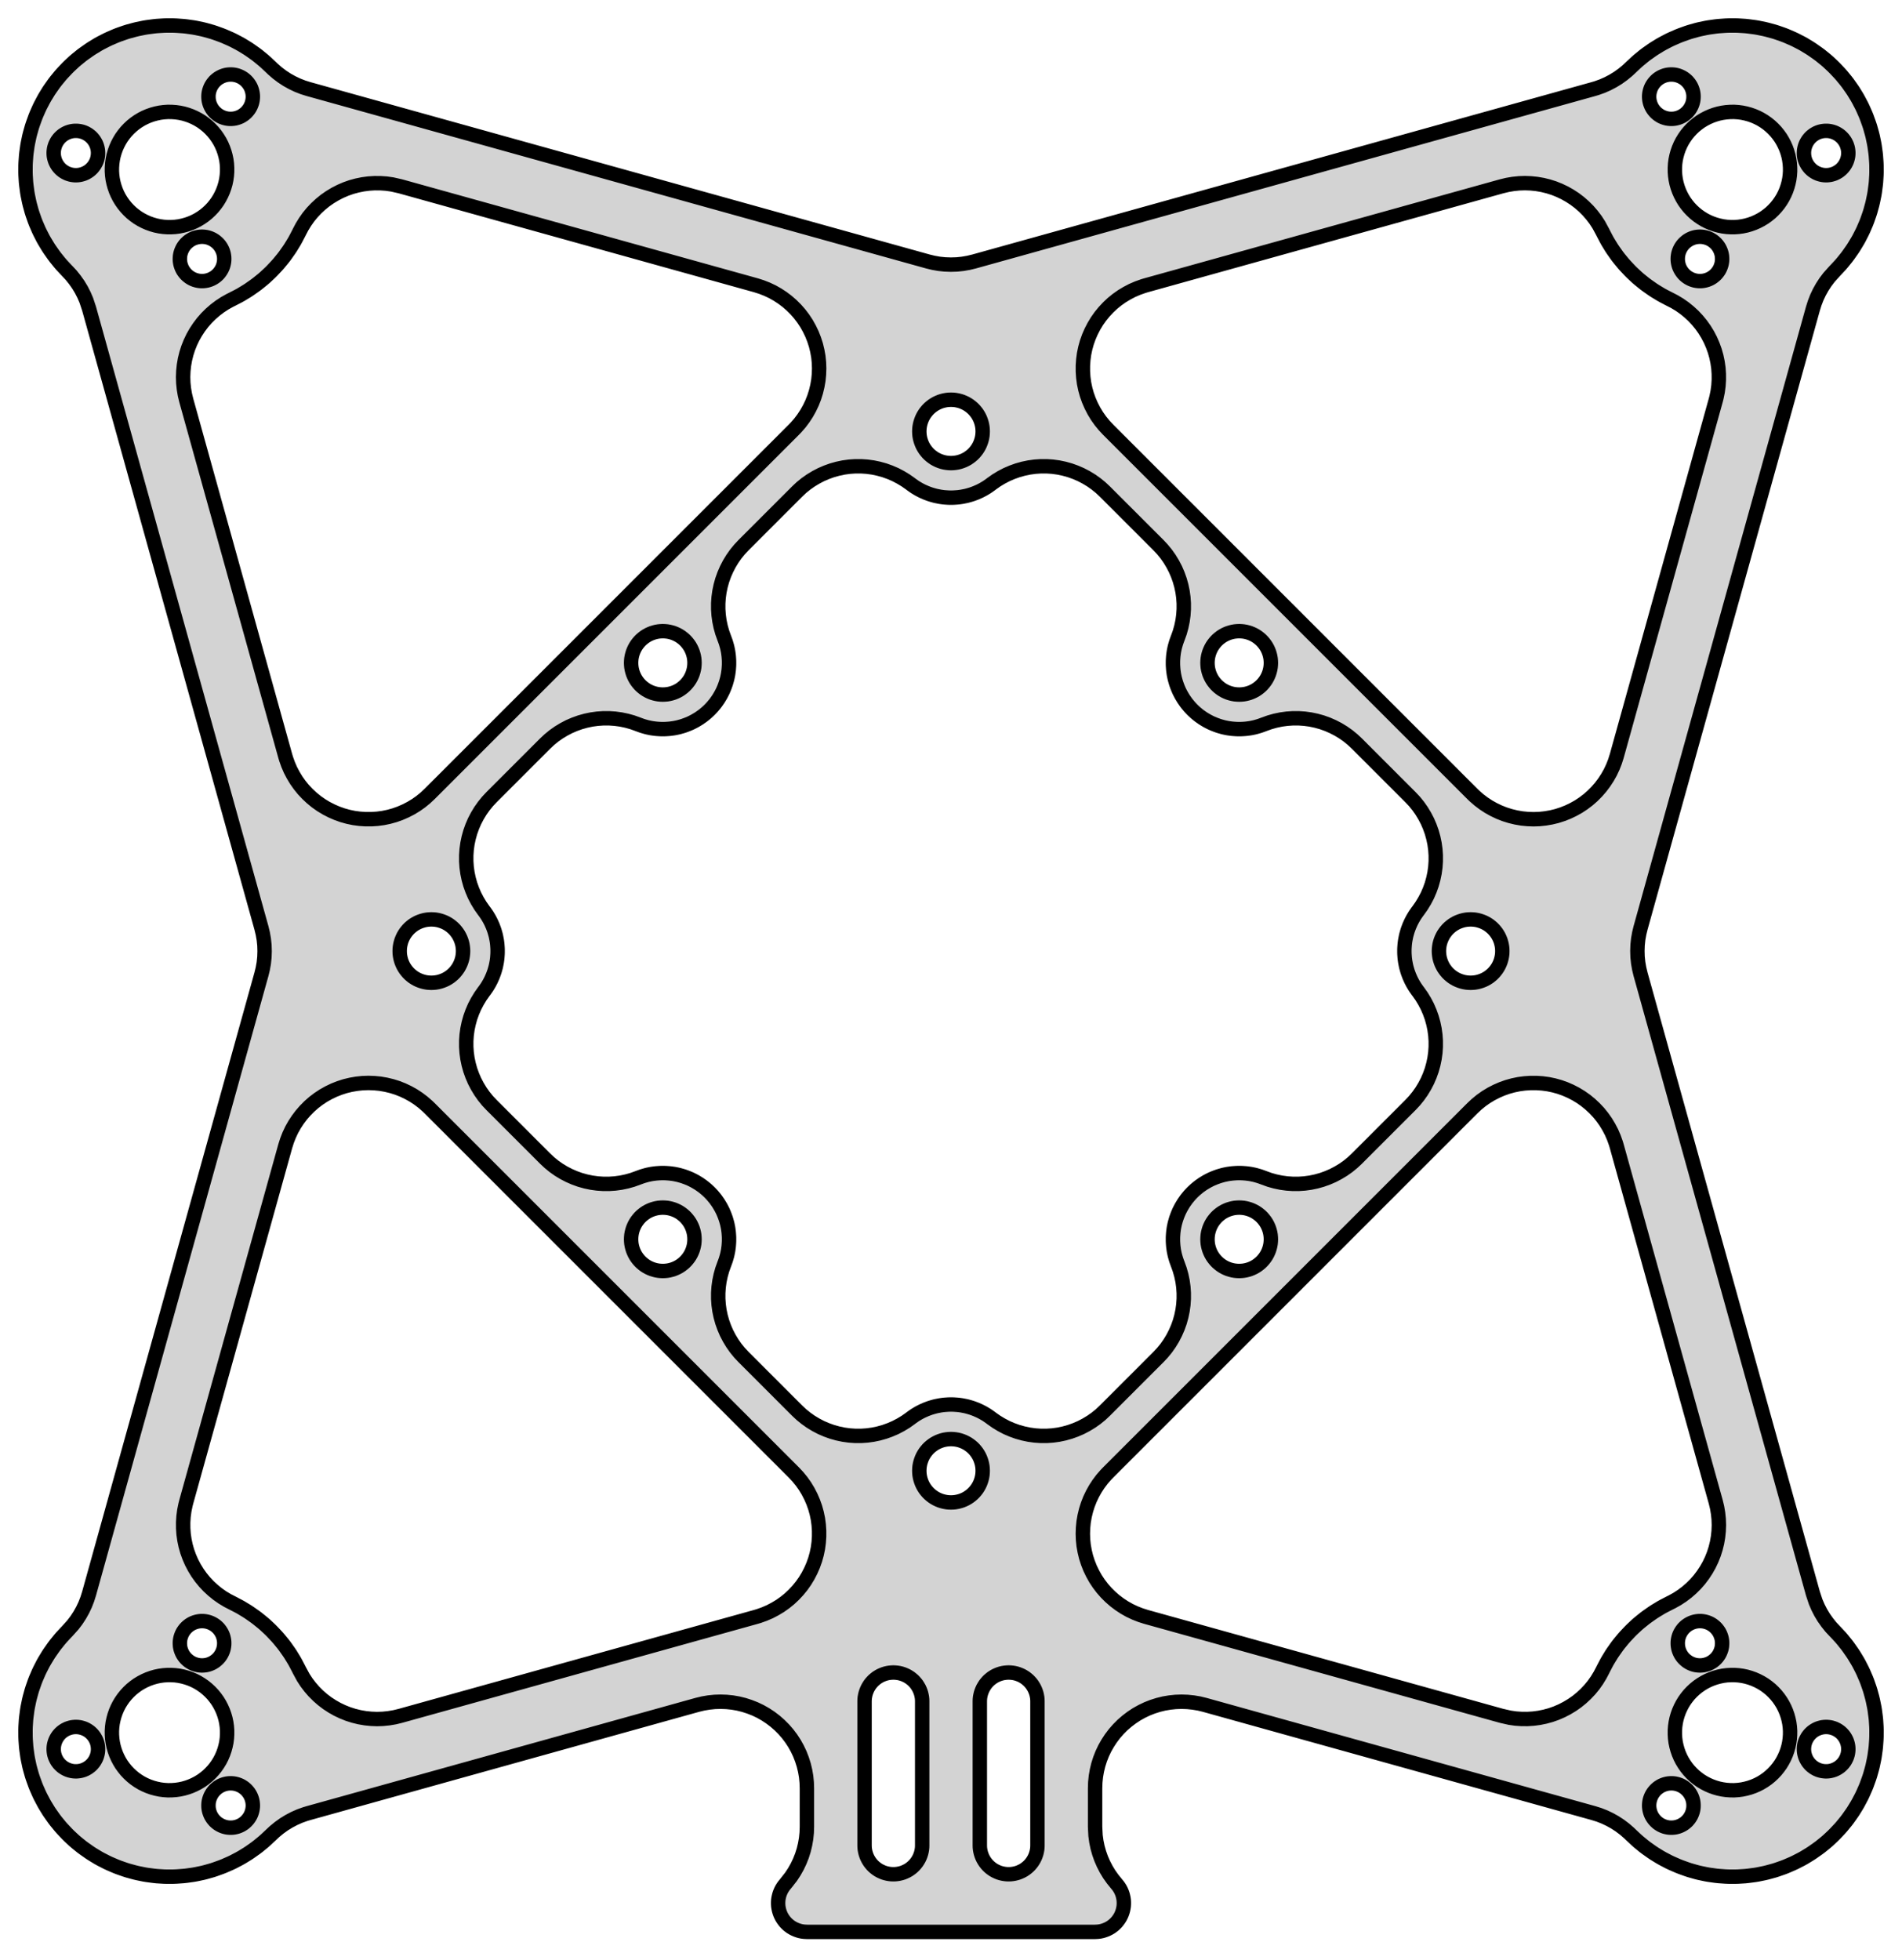 <?xml version="1.0" standalone="no"?>
<!DOCTYPE svg PUBLIC "-//W3C//DTD SVG 1.1//EN" "http://www.w3.org/Graphics/SVG/1.1/DTD/svg11.dtd">
<svg width="66mm" height="68mm" viewBox="-33 -33 66 68" xmlns="http://www.w3.org/2000/svg" version="1.1">
<title>OpenSCAD Model</title>
<path d="
M 5.02,34.03 L 5.102,34.025 L 5.17,34.016 L 5.237,34.002 L 5.302,33.983 L 5.366,33.96
 L 5.429,33.933 L 5.489,33.902 L 5.548,33.867 L 5.604,33.827 L 5.657,33.784 L 5.706,33.738
 L 5.753,33.688 L 5.796,33.634 L 5.835,33.579 L 5.871,33.521 L 5.902,33.46 L 5.929,33.398
 L 5.952,33.333 L 5.97,33.268 L 5.984,33.201 L 5.994,33.133 L 5.998,33.065 L 5.998,32.997
 L 5.994,32.929 L 5.984,32.861 L 5.97,32.795 L 5.952,32.729 L 5.929,32.665 L 5.902,32.602
 L 5.871,32.542 L 5.835,32.483 L 5.796,32.428 L 5.742,32.362 L 5.739,32.358 L 5.61,32.199
 L 5.491,32.032 L 5.385,31.857 L 5.291,31.675 L 5.209,31.487 L 5.141,31.294 L 5.085,31.096
 L 5.044,30.896 L 5.016,30.693 L 5,30.386 L 5,29.045 L 5.007,28.84 L 5.028,28.636
 L 5.063,28.434 L 5.111,28.235 L 5.173,28.04 L 5.248,27.849 L 5.336,27.664 L 5.437,27.486
 L 5.549,27.315 L 5.673,27.151 L 5.808,26.997 L 5.952,26.852 L 6.107,26.718 L 6.27,26.594
 L 6.441,26.481 L 6.62,26.381 L 6.805,26.293 L 6.995,26.218 L 7.191,26.156 L 7.39,26.107
 L 7.592,26.073 L 7.795,26.052 L 8,26.045 L 8.205,26.052 L 8.408,26.073 L 8.61,26.107
 L 8.804,26.154 L 22.292,29.909 L 22.487,29.97 L 22.678,30.045 L 22.863,30.133 L 23.042,30.233
 L 23.213,30.345 L 23.377,30.469 L 23.531,30.603 L 23.59,30.66 L 23.78,30.838 L 23.857,30.906
 L 24.042,31.058 L 24.123,31.12 L 24.318,31.258 L 24.403,31.315 L 24.607,31.44 L 24.696,31.49
 L 24.907,31.601 L 25,31.645 L 25.219,31.741 L 25.314,31.779 L 25.539,31.86 L 25.636,31.892
 L 25.866,31.957 L 25.965,31.982 L 26.199,32.031 L 26.3,32.049 L 26.536,32.082 L 26.639,32.093
 L 26.877,32.11 L 26.979,32.114 L 27.218,32.115 L 27.32,32.112 L 27.559,32.097 L 27.661,32.086
 L 27.898,32.055 L 27.999,32.038 L 28.233,31.99 L 28.332,31.966 L 28.563,31.903 L 28.66,31.872
 L 28.886,31.793 L 28.981,31.756 L 29.201,31.661 L 29.293,31.618 L 29.506,31.509 L 29.596,31.459
 L 29.8,31.335 L 29.886,31.279 L 30.081,31.142 L 30.164,31.081 L 30.349,30.931 L 30.427,30.864
 L 30.602,30.701 L 30.674,30.629 L 30.838,30.455 L 30.906,30.378 L 31.058,30.193 L 31.12,30.112
 L 31.258,29.917 L 31.315,29.832 L 31.44,29.628 L 31.49,29.539 L 31.601,29.328 L 31.645,29.235
 L 31.741,29.017 L 31.779,28.921 L 31.86,28.696 L 31.892,28.599 L 31.957,28.369 L 31.982,28.27
 L 32.031,28.036 L 32.049,27.935 L 32.082,27.698 L 32.093,27.597 L 32.11,27.358 L 32.114,27.256
 L 32.115,27.017 L 32.112,26.915 L 32.097,26.677 L 32.086,26.574 L 32.055,26.337 L 32.038,26.236
 L 31.99,26.003 L 31.966,25.902 L 31.903,25.672 L 31.872,25.575 L 31.793,25.349 L 31.756,25.254
 L 31.661,25.034 L 31.618,24.942 L 31.509,24.729 L 31.459,24.64 L 31.335,24.435 L 31.279,24.349
 L 31.142,24.154 L 31.081,24.072 L 30.931,23.886 L 30.864,23.808 L 30.701,23.633 L 30.67,23.601
 L 30.53,23.451 L 30.402,23.291 L 30.284,23.124 L 30.178,22.948 L 30.085,22.766 L 30.004,22.578
 L 29.909,22.292 L 23.928,0.804 L 23.88,0.605 L 23.845,0.403 L 23.824,0.2 L 23.818,-0.005
 L 23.825,-0.21 L 23.846,-0.414 L 23.882,-0.615 L 23.928,-0.804 L 29.909,-22.292 L 29.971,-22.488
 L 30.045,-22.678 L 30.133,-22.864 L 30.233,-23.042 L 30.345,-23.214 L 30.469,-23.377 L 30.67,-23.601
 L 30.701,-23.633 L 30.864,-23.808 L 30.931,-23.886 L 31.081,-24.072 L 31.142,-24.154 L 31.279,-24.349
 L 31.335,-24.435 L 31.459,-24.64 L 31.509,-24.729 L 31.618,-24.942 L 31.661,-25.034 L 31.756,-25.254
 L 31.793,-25.349 L 31.872,-25.575 L 31.903,-25.672 L 31.966,-25.902 L 31.99,-26.003 L 32.038,-26.236
 L 32.055,-26.337 L 32.086,-26.574 L 32.097,-26.677 L 32.112,-26.915 L 32.115,-27.017 L 32.114,-27.256
 L 32.11,-27.358 L 32.093,-27.597 L 32.082,-27.698 L 32.049,-27.935 L 32.031,-28.036 L 31.982,-28.27
 L 31.957,-28.369 L 31.892,-28.599 L 31.86,-28.696 L 31.779,-28.921 L 31.741,-29.017 L 31.645,-29.235
 L 31.601,-29.328 L 31.49,-29.539 L 31.44,-29.628 L 31.315,-29.832 L 31.258,-29.917 L 31.12,-30.112
 L 31.058,-30.193 L 30.906,-30.378 L 30.838,-30.455 L 30.674,-30.629 L 30.602,-30.701 L 30.427,-30.864
 L 30.349,-30.931 L 30.164,-31.081 L 30.081,-31.142 L 29.886,-31.279 L 29.8,-31.335 L 29.596,-31.459
 L 29.506,-31.509 L 29.293,-31.618 L 29.201,-31.661 L 28.981,-31.756 L 28.886,-31.793 L 28.66,-31.872
 L 28.563,-31.903 L 28.332,-31.966 L 28.233,-31.99 L 27.999,-32.038 L 27.898,-32.055 L 27.661,-32.086
 L 27.559,-32.097 L 27.32,-32.112 L 27.218,-32.115 L 26.979,-32.114 L 26.877,-32.11 L 26.639,-32.093
 L 26.536,-32.082 L 26.3,-32.049 L 26.199,-32.031 L 25.965,-31.982 L 25.866,-31.957 L 25.636,-31.892
 L 25.539,-31.86 L 25.314,-31.779 L 25.219,-31.741 L 25,-31.645 L 24.907,-31.601 L 24.696,-31.49
 L 24.607,-31.44 L 24.403,-31.315 L 24.318,-31.258 L 24.123,-31.12 L 24.042,-31.058 L 23.857,-30.906
 L 23.78,-30.838 L 23.569,-30.64 L 23.568,-30.64 L 23.468,-30.546 L 23.309,-30.416 L 23.143,-30.297
 L 22.968,-30.19 L 22.787,-30.095 L 22.599,-30.012 L 22.406,-29.943 L 22.292,-29.909 L 0.804,-23.928
 L 0.605,-23.88 L 0.403,-23.845 L 0.2,-23.824 L -0.005,-23.818 L -0.21,-23.825 L -0.414,-23.846
 L -0.615,-23.882 L -0.804,-23.928 L -22.292,-29.909 L -22.487,-29.97 L -22.678,-30.045 L -22.863,-30.133
 L -23.042,-30.233 L -23.213,-30.345 L -23.377,-30.469 L -23.531,-30.603 L -23.59,-30.66 L -23.78,-30.838
 L -23.857,-30.906 L -24.042,-31.058 L -24.123,-31.12 L -24.318,-31.258 L -24.403,-31.315 L -24.607,-31.44
 L -24.696,-31.49 L -24.907,-31.601 L -25,-31.645 L -25.219,-31.741 L -25.314,-31.779 L -25.539,-31.86
 L -25.636,-31.892 L -25.866,-31.957 L -25.965,-31.982 L -26.199,-32.031 L -26.3,-32.049 L -26.536,-32.082
 L -26.639,-32.093 L -26.877,-32.11 L -26.979,-32.114 L -27.218,-32.115 L -27.32,-32.112 L -27.559,-32.097
 L -27.661,-32.086 L -27.898,-32.055 L -27.999,-32.038 L -28.233,-31.99 L -28.332,-31.966 L -28.563,-31.903
 L -28.66,-31.872 L -28.886,-31.793 L -28.981,-31.756 L -29.201,-31.661 L -29.293,-31.618 L -29.506,-31.509
 L -29.596,-31.459 L -29.8,-31.335 L -29.886,-31.279 L -30.081,-31.142 L -30.164,-31.081 L -30.349,-30.931
 L -30.427,-30.864 L -30.602,-30.701 L -30.674,-30.629 L -30.838,-30.455 L -30.906,-30.378 L -31.058,-30.193
 L -31.12,-30.112 L -31.258,-29.917 L -31.315,-29.832 L -31.44,-29.628 L -31.49,-29.539 L -31.601,-29.328
 L -31.645,-29.235 L -31.741,-29.017 L -31.779,-28.921 L -31.86,-28.696 L -31.892,-28.599 L -31.957,-28.369
 L -31.982,-28.27 L -32.031,-28.036 L -32.049,-27.935 L -32.082,-27.698 L -32.093,-27.597 L -32.11,-27.358
 L -32.114,-27.256 L -32.115,-27.017 L -32.112,-26.915 L -32.097,-26.677 L -32.086,-26.574 L -32.055,-26.337
 L -32.038,-26.236 L -31.99,-26.003 L -31.966,-25.902 L -31.903,-25.672 L -31.872,-25.575 L -31.793,-25.349
 L -31.756,-25.254 L -31.661,-25.034 L -31.618,-24.942 L -31.509,-24.729 L -31.459,-24.64 L -31.335,-24.435
 L -31.279,-24.349 L -31.142,-24.154 L -31.081,-24.072 L -30.931,-23.886 L -30.864,-23.808 L -30.701,-23.633
 L -30.67,-23.601 L -30.53,-23.451 L -30.402,-23.291 L -30.284,-23.124 L -30.178,-22.948 L -30.085,-22.766
 L -30.004,-22.578 L -29.909,-22.292 L -23.928,-0.804 L -23.88,-0.605 L -23.845,-0.403 L -23.824,-0.2
 L -23.818,0.005 L -23.825,0.21 L -23.846,0.414 L -23.882,0.615 L -23.928,0.804 L -29.909,22.292
 L -29.971,22.488 L -30.045,22.678 L -30.133,22.864 L -30.233,23.042 L -30.345,23.214 L -30.469,23.377
 L -30.67,23.601 L -30.701,23.633 L -30.864,23.808 L -30.931,23.886 L -31.081,24.072 L -31.142,24.154
 L -31.279,24.349 L -31.335,24.435 L -31.459,24.64 L -31.509,24.729 L -31.618,24.942 L -31.661,25.034
 L -31.756,25.254 L -31.793,25.349 L -31.872,25.575 L -31.903,25.672 L -31.966,25.902 L -31.99,26.003
 L -32.038,26.236 L -32.055,26.337 L -32.086,26.574 L -32.097,26.677 L -32.112,26.915 L -32.115,27.017
 L -32.114,27.256 L -32.11,27.358 L -32.093,27.597 L -32.082,27.698 L -32.049,27.935 L -32.031,28.036
 L -31.982,28.27 L -31.957,28.369 L -31.892,28.599 L -31.86,28.696 L -31.779,28.921 L -31.741,29.017
 L -31.645,29.235 L -31.601,29.328 L -31.49,29.539 L -31.44,29.628 L -31.315,29.832 L -31.258,29.917
 L -31.12,30.112 L -31.058,30.193 L -30.906,30.378 L -30.838,30.455 L -30.674,30.629 L -30.602,30.701
 L -30.427,30.864 L -30.349,30.931 L -30.164,31.081 L -30.081,31.142 L -29.886,31.279 L -29.8,31.335
 L -29.596,31.459 L -29.506,31.509 L -29.293,31.618 L -29.201,31.661 L -28.981,31.756 L -28.886,31.793
 L -28.66,31.872 L -28.563,31.903 L -28.332,31.966 L -28.233,31.99 L -27.999,32.038 L -27.898,32.055
 L -27.661,32.086 L -27.559,32.097 L -27.32,32.112 L -27.218,32.115 L -26.979,32.114 L -26.877,32.11
 L -26.639,32.093 L -26.536,32.082 L -26.3,32.049 L -26.199,32.031 L -25.965,31.982 L -25.866,31.957
 L -25.636,31.892 L -25.539,31.86 L -25.314,31.779 L -25.219,31.741 L -25,31.645 L -24.907,31.601
 L -24.696,31.49 L -24.607,31.44 L -24.403,31.315 L -24.318,31.258 L -24.123,31.12 L -24.042,31.058
 L -23.857,30.906 L -23.78,30.838 L -23.569,30.64 L -23.568,30.64 L -23.468,30.546 L -23.309,30.416
 L -23.143,30.297 L -22.968,30.19 L -22.787,30.095 L -22.599,30.012 L -22.406,29.943 L -22.292,29.909
 L -8.804,26.154 L -8.605,26.106 L -8.403,26.072 L -8.2,26.051 L -7.995,26.045 L -7.79,26.052
 L -7.586,26.073 L -7.385,26.108 L -7.186,26.157 L -6.991,26.22 L -6.8,26.295 L -6.615,26.383
 L -6.437,26.484 L -6.266,26.597 L -6.103,26.721 L -5.949,26.856 L -5.804,27.001 L -5.67,27.155
 L -5.546,27.319 L -5.434,27.49 L -5.334,27.669 L -5.246,27.854 L -5.172,28.045 L -5.11,28.24
 L -5.062,28.439 L -5.027,28.641 L -5.007,28.845 L -5,29.045 L -5,30.386 L -5.007,30.591
 L -5.028,30.795 L -5.063,30.997 L -5.111,31.196 L -5.173,31.391 L -5.248,31.581 L -5.336,31.766
 L -5.437,31.945 L -5.549,32.116 L -5.71,32.321 L -5.71,32.322 L -5.732,32.349 L -5.739,32.358
 L -5.742,32.362 L -5.796,32.428 L -5.835,32.483 L -5.871,32.542 L -5.902,32.602 L -5.929,32.665
 L -5.952,32.729 L -5.97,32.795 L -5.984,32.861 L -5.994,32.929 L -5.998,32.997 L -5.998,33.065
 L -5.994,33.133 L -5.984,33.201 L -5.97,33.268 L -5.952,33.333 L -5.929,33.398 L -5.902,33.46
 L -5.871,33.521 L -5.835,33.579 L -5.796,33.634 L -5.753,33.688 L -5.706,33.738 L -5.657,33.784
 L -5.604,33.827 L -5.548,33.867 L -5.489,33.902 L -5.429,33.933 L -5.366,33.96 L -5.302,33.983
 L -5.237,34.002 L -5.17,34.016 L -5.102,34.025 L -5.02,34.03 L -4.975,34.031 L 4.975,34.031
 z
M -25.061,-28.878 L -25.113,-28.884 L -25.164,-28.894 L -25.215,-28.907 L -25.265,-28.924 L -25.314,-28.944
 L -25.361,-28.967 L -25.406,-28.994 L -25.45,-29.023 L -25.491,-29.056 L -25.53,-29.091 L -25.567,-29.128
 L -25.601,-29.169 L -25.632,-29.211 L -25.66,-29.255 L -25.685,-29.302 L -25.707,-29.349 L -25.726,-29.399
 L -25.741,-29.449 L -25.753,-29.5 L -25.761,-29.552 L -25.765,-29.605 L -25.766,-29.657 L -25.764,-29.71
 L -25.758,-29.762 L -25.748,-29.814 L -25.735,-29.864 L -25.718,-29.914 L -25.698,-29.963 L -25.675,-30.01
 L -25.648,-30.055 L -25.619,-30.099 L -25.586,-30.14 L -25.551,-30.18 L -25.513,-30.216 L -25.473,-30.25
 L -25.431,-30.281 L -25.386,-30.309 L -25.34,-30.334 L -25.292,-30.356 L -25.243,-30.375 L -25.193,-30.39
 L -25.142,-30.402 L -25.09,-30.41 L -25.037,-30.414 L -24.985,-30.415 L -24.932,-30.413 L -24.88,-30.407
 L -24.828,-30.397 L -24.777,-30.384 L -24.727,-30.367 L -24.679,-30.347 L -24.632,-30.324 L -24.586,-30.297
 L -24.543,-30.268 L -24.501,-30.235 L -24.462,-30.2 L -24.426,-30.162 L -24.392,-30.122 L -24.361,-30.08
 L -24.332,-30.035 L -24.307,-29.989 L -24.285,-29.942 L -24.267,-29.892 L -24.252,-29.842 L -24.24,-29.791
 L -24.232,-29.739 L -24.227,-29.686 L -24.226,-29.634 L -24.229,-29.581 L -24.235,-29.529 L -24.245,-29.477
 L -24.258,-29.427 L -24.275,-29.377 L -24.295,-29.328 L -24.318,-29.281 L -24.345,-29.235 L -24.374,-29.192
 L -24.407,-29.151 L -24.442,-29.111 L -24.479,-29.075 L -24.52,-29.041 L -24.562,-29.01 L -24.606,-28.982
 L -24.652,-28.956 L -24.7,-28.935 L -24.75,-28.916 L -24.8,-28.901 L -24.851,-28.889 L -24.903,-28.881
 L -24.956,-28.877 L -25.008,-28.876 z
M 24.956,-28.877 L 24.903,-28.881 L 24.851,-28.889 L 24.8,-28.901 L 24.75,-28.916 L 24.7,-28.935
 L 24.652,-28.956 L 24.606,-28.982 L 24.562,-29.01 L 24.52,-29.041 L 24.479,-29.075 L 24.442,-29.111
 L 24.407,-29.151 L 24.374,-29.192 L 24.345,-29.235 L 24.318,-29.281 L 24.295,-29.328 L 24.275,-29.377
 L 24.258,-29.427 L 24.245,-29.477 L 24.235,-29.529 L 24.229,-29.581 L 24.226,-29.634 L 24.227,-29.686
 L 24.232,-29.739 L 24.24,-29.791 L 24.252,-29.842 L 24.267,-29.892 L 24.285,-29.942 L 24.307,-29.989
 L 24.332,-30.035 L 24.361,-30.08 L 24.392,-30.122 L 24.426,-30.162 L 24.462,-30.2 L 24.501,-30.235
 L 24.543,-30.268 L 24.586,-30.297 L 24.632,-30.324 L 24.679,-30.347 L 24.727,-30.367 L 24.777,-30.384
 L 24.828,-30.397 L 24.88,-30.407 L 24.932,-30.413 L 24.985,-30.415 L 25.037,-30.414 L 25.09,-30.41
 L 25.142,-30.402 L 25.193,-30.39 L 25.243,-30.375 L 25.292,-30.356 L 25.34,-30.334 L 25.386,-30.309
 L 25.431,-30.281 L 25.473,-30.25 L 25.513,-30.216 L 25.551,-30.18 L 25.586,-30.14 L 25.619,-30.099
 L 25.648,-30.055 L 25.675,-30.01 L 25.698,-29.963 L 25.718,-29.914 L 25.735,-29.864 L 25.748,-29.814
 L 25.758,-29.762 L 25.764,-29.71 L 25.766,-29.657 L 25.765,-29.605 L 25.761,-29.552 L 25.753,-29.5
 L 25.741,-29.449 L 25.726,-29.399 L 25.707,-29.349 L 25.685,-29.302 L 25.66,-29.255 L 25.632,-29.211
 L 25.601,-29.169 L 25.567,-29.128 L 25.53,-29.091 L 25.491,-29.056 L 25.45,-29.023 L 25.406,-28.994
 L 25.361,-28.967 L 25.314,-28.944 L 25.265,-28.924 L 25.215,-28.907 L 25.164,-28.894 L 25.113,-28.884
 L 25.061,-28.878 L 25.008,-28.876 z
M -27.193,-25.119 L -27.33,-25.129 L -27.465,-25.148 L -27.598,-25.176 L -27.73,-25.214 L -27.858,-25.26
 L -27.983,-25.315 L -28.104,-25.378 L -28.221,-25.449 L -28.332,-25.529 L -28.438,-25.615 L -28.537,-25.709
 L -28.63,-25.809 L -28.716,-25.915 L -28.794,-26.027 L -28.865,-26.144 L -28.927,-26.265 L -28.981,-26.391
 L -29.026,-26.52 L -29.062,-26.651 L -29.09,-26.785 L -29.108,-26.921 L -29.117,-27.057 L -29.116,-27.193
 L -29.106,-27.33 L -29.087,-27.465 L -29.059,-27.598 L -29.021,-27.73 L -28.975,-27.858 L -28.92,-27.983
 L -28.857,-28.104 L -28.786,-28.221 L -28.706,-28.332 L -28.62,-28.438 L -28.526,-28.537 L -28.426,-28.63
 L -28.32,-28.716 L -28.208,-28.794 L -28.091,-28.865 L -27.97,-28.927 L -27.844,-28.981 L -27.715,-29.026
 L -27.584,-29.062 L -27.45,-29.09 L -27.314,-29.108 L -27.178,-29.117 L -27.042,-29.116 L -26.905,-29.106
 L -26.77,-29.087 L -26.637,-29.059 L -26.505,-29.021 L -26.377,-28.975 L -26.252,-28.92 L -26.131,-28.857
 L -26.014,-28.786 L -25.903,-28.706 L -25.797,-28.62 L -25.698,-28.526 L -25.605,-28.426 L -25.519,-28.32
 L -25.441,-28.208 L -25.37,-28.091 L -25.308,-27.97 L -25.254,-27.844 L -25.209,-27.715 L -25.173,-27.584
 L -25.145,-27.45 L -25.127,-27.314 L -25.119,-27.178 L -25.119,-27.042 L -25.129,-26.905 L -25.148,-26.77
 L -25.176,-26.637 L -25.214,-26.505 L -25.26,-26.377 L -25.315,-26.252 L -25.378,-26.131 L -25.449,-26.014
 L -25.529,-25.903 L -25.615,-25.797 L -25.709,-25.698 L -25.809,-25.605 L -25.915,-25.519 L -26.027,-25.441
 L -26.144,-25.37 L -26.265,-25.308 L -26.391,-25.254 L -26.52,-25.209 L -26.651,-25.173 L -26.785,-25.145
 L -26.921,-25.127 L -27.057,-25.119 z
M 26.921,-25.127 L 26.785,-25.145 L 26.651,-25.173 L 26.52,-25.209 L 26.391,-25.254 L 26.265,-25.308
 L 26.144,-25.37 L 26.027,-25.441 L 25.915,-25.519 L 25.809,-25.605 L 25.709,-25.698 L 25.615,-25.797
 L 25.529,-25.903 L 25.449,-26.014 L 25.378,-26.131 L 25.315,-26.252 L 25.26,-26.377 L 25.214,-26.505
 L 25.176,-26.637 L 25.148,-26.77 L 25.129,-26.905 L 25.119,-27.042 L 25.119,-27.178 L 25.127,-27.314
 L 25.145,-27.45 L 25.173,-27.584 L 25.209,-27.715 L 25.254,-27.844 L 25.308,-27.97 L 25.37,-28.091
 L 25.441,-28.208 L 25.519,-28.32 L 25.605,-28.426 L 25.698,-28.526 L 25.797,-28.62 L 25.903,-28.706
 L 26.014,-28.786 L 26.131,-28.857 L 26.252,-28.92 L 26.377,-28.975 L 26.505,-29.021 L 26.637,-29.059
 L 26.77,-29.087 L 26.905,-29.106 L 27.042,-29.116 L 27.178,-29.117 L 27.314,-29.108 L 27.45,-29.09
 L 27.584,-29.062 L 27.715,-29.026 L 27.844,-28.981 L 27.97,-28.927 L 28.091,-28.865 L 28.208,-28.794
 L 28.32,-28.716 L 28.426,-28.63 L 28.526,-28.537 L 28.62,-28.438 L 28.706,-28.332 L 28.786,-28.221
 L 28.857,-28.104 L 28.92,-27.983 L 28.975,-27.858 L 29.021,-27.73 L 29.059,-27.598 L 29.087,-27.465
 L 29.106,-27.33 L 29.116,-27.193 L 29.117,-27.057 L 29.108,-26.921 L 29.09,-26.785 L 29.062,-26.651
 L 29.026,-26.52 L 28.981,-26.391 L 28.927,-26.265 L 28.865,-26.144 L 28.794,-26.027 L 28.716,-25.915
 L 28.63,-25.809 L 28.537,-25.709 L 28.438,-25.615 L 28.332,-25.529 L 28.221,-25.449 L 28.104,-25.378
 L 27.983,-25.315 L 27.858,-25.26 L 27.73,-25.214 L 27.598,-25.176 L 27.465,-25.148 L 27.33,-25.129
 L 27.193,-25.119 L 27.057,-25.119 z
M -30.397,-26.921 L -30.449,-26.925 L -30.501,-26.932 L -30.552,-26.943 L -30.603,-26.958 L -30.653,-26.975
 L -30.701,-26.997 L -30.747,-27.021 L -30.792,-27.048 L -30.835,-27.079 L -30.876,-27.112 L -30.914,-27.148
 L -30.95,-27.187 L -30.983,-27.228 L -31.013,-27.271 L -31.04,-27.316 L -31.064,-27.363 L -31.085,-27.411
 L -31.102,-27.46 L -31.116,-27.511 L -31.127,-27.563 L -31.134,-27.615 L -31.137,-27.667 L -31.137,-27.72
 L -31.133,-27.772 L -31.126,-27.824 L -31.115,-27.876 L -31.1,-27.926 L -31.083,-27.976 L -31.061,-28.024
 L -31.037,-28.07 L -31.01,-28.115 L -30.979,-28.158 L -30.946,-28.199 L -30.91,-28.237 L -30.871,-28.273
 L -30.83,-28.306 L -30.787,-28.336 L -30.742,-28.363 L -30.695,-28.387 L -30.647,-28.408 L -30.598,-28.425
 L -30.547,-28.439 L -30.495,-28.45 L -30.443,-28.457 L -30.391,-28.46 L -30.338,-28.46 L -30.286,-28.456
 L -30.234,-28.449 L -30.182,-28.438 L -30.132,-28.424 L -30.082,-28.406 L -30.034,-28.385 L -29.988,-28.36
 L -29.943,-28.333 L -29.9,-28.302 L -29.859,-28.269 L -29.821,-28.233 L -29.785,-28.194 L -29.752,-28.154
 L -29.722,-28.11 L -29.695,-28.065 L -29.671,-28.019 L -29.65,-27.97 L -29.633,-27.921 L -29.619,-27.87
 L -29.608,-27.819 L -29.601,-27.766 L -29.598,-27.714 L -29.598,-27.661 L -29.602,-27.609 L -29.609,-27.557
 L -29.62,-27.505 L -29.634,-27.455 L -29.652,-27.405 L -29.673,-27.357 L -29.698,-27.311 L -29.725,-27.266
 L -29.756,-27.223 L -29.789,-27.182 L -29.825,-27.144 L -29.864,-27.108 L -29.904,-27.075 L -29.948,-27.045
 L -29.993,-27.018 L -30.039,-26.994 L -30.088,-26.973 L -30.137,-26.956 L -30.188,-26.942 L -30.239,-26.931
 L -30.292,-26.924 L -30.344,-26.921 z
M 30.292,-26.924 L 30.239,-26.931 L 30.188,-26.942 L 30.137,-26.956 L 30.088,-26.973 L 30.039,-26.994
 L 29.993,-27.018 L 29.948,-27.045 L 29.904,-27.075 L 29.864,-27.108 L 29.825,-27.144 L 29.789,-27.182
 L 29.756,-27.223 L 29.725,-27.266 L 29.698,-27.311 L 29.673,-27.357 L 29.652,-27.405 L 29.634,-27.455
 L 29.62,-27.505 L 29.609,-27.557 L 29.602,-27.609 L 29.598,-27.661 L 29.598,-27.714 L 29.601,-27.766
 L 29.608,-27.819 L 29.619,-27.87 L 29.633,-27.921 L 29.65,-27.97 L 29.671,-28.019 L 29.695,-28.065
 L 29.722,-28.11 L 29.752,-28.154 L 29.785,-28.194 L 29.821,-28.233 L 29.859,-28.269 L 29.9,-28.302
 L 29.943,-28.333 L 29.988,-28.36 L 30.034,-28.385 L 30.082,-28.406 L 30.132,-28.424 L 30.182,-28.438
 L 30.234,-28.449 L 30.286,-28.456 L 30.338,-28.46 L 30.391,-28.46 L 30.443,-28.457 L 30.495,-28.45
 L 30.547,-28.439 L 30.598,-28.425 L 30.647,-28.408 L 30.695,-28.387 L 30.742,-28.363 L 30.787,-28.336
 L 30.83,-28.306 L 30.871,-28.273 L 30.91,-28.237 L 30.946,-28.199 L 30.979,-28.158 L 31.01,-28.115
 L 31.037,-28.07 L 31.061,-28.024 L 31.083,-27.976 L 31.1,-27.926 L 31.115,-27.876 L 31.126,-27.824
 L 31.133,-27.772 L 31.137,-27.72 L 31.137,-27.667 L 31.134,-27.615 L 31.127,-27.563 L 31.116,-27.511
 L 31.102,-27.46 L 31.085,-27.411 L 31.064,-27.363 L 31.04,-27.316 L 31.013,-27.271 L 30.983,-27.228
 L 30.95,-27.187 L 30.914,-27.148 L 30.876,-27.112 L 30.835,-27.079 L 30.792,-27.048 L 30.747,-27.021
 L 30.701,-26.997 L 30.653,-26.975 L 30.603,-26.958 L 30.552,-26.943 L 30.501,-26.932 L 30.449,-26.925
 L 30.397,-26.921 L 30.344,-26.921 z
M 20.012,-4.582 L 19.808,-4.602 L 19.606,-4.637 L 19.407,-4.685 L 19.212,-4.746 L 19.021,-4.821
 L 18.836,-4.909 L 18.657,-5.009 L 18.486,-5.121 L 18.322,-5.245 L 18.168,-5.379 L 18.09,-5.454
 L 5.454,-18.09 L 5.314,-18.24 L 5.184,-18.399 L 5.066,-18.566 L 4.96,-18.741 L 4.866,-18.923
 L 4.784,-19.111 L 4.715,-19.304 L 4.66,-19.501 L 4.618,-19.702 L 4.591,-19.905 L 4.577,-20.109
 L 4.577,-20.314 L 4.591,-20.518 L 4.618,-20.721 L 4.66,-20.922 L 4.715,-21.119 L 4.784,-21.312
 L 4.866,-21.5 L 4.96,-21.682 L 5.066,-21.857 L 5.184,-22.024 L 5.314,-22.183 L 5.454,-22.333
 L 5.603,-22.473 L 5.762,-22.602 L 5.929,-22.72 L 6.105,-22.826 L 6.286,-22.921 L 6.474,-23.002
 L 6.667,-23.071 L 6.77,-23.102 L 19.108,-26.536 L 19.307,-26.584 L 19.509,-26.618 L 19.712,-26.639
 L 19.917,-26.646 L 20.122,-26.638 L 20.326,-26.617 L 20.527,-26.582 L 20.726,-26.533 L 20.922,-26.471
 L 21.112,-26.395 L 21.297,-26.307 L 21.475,-26.206 L 21.646,-26.094 L 21.809,-25.97 L 21.963,-25.835
 L 22.108,-25.69 L 22.242,-25.535 L 22.366,-25.372 L 22.478,-25.2 L 22.616,-24.945 L 22.634,-24.908
 L 22.745,-24.696 L 22.795,-24.607 L 22.92,-24.403 L 22.977,-24.318 L 23.115,-24.123 L 23.177,-24.042
 L 23.329,-23.857 L 23.397,-23.78 L 23.561,-23.606 L 23.633,-23.534 L 23.808,-23.371 L 23.886,-23.304
 L 24.072,-23.154 L 24.154,-23.093 L 24.349,-22.956 L 24.435,-22.9 L 24.64,-22.776 L 24.729,-22.727
 L 24.987,-22.594 L 24.987,-22.593 L 25.106,-22.532 L 25.281,-22.427 L 25.449,-22.309 L 25.608,-22.18
 L 25.759,-22.041 L 25.899,-21.892 L 26.029,-21.734 L 26.148,-21.567 L 26.255,-21.392 L 26.35,-21.211
 L 26.432,-21.023 L 26.502,-20.83 L 26.558,-20.633 L 26.6,-20.433 L 26.629,-20.23 L 26.643,-20.026
 L 26.644,-19.821 L 26.631,-19.616 L 26.604,-19.413 L 26.563,-19.213 L 26.536,-19.107 L 23.102,-6.77
 L 23.04,-6.575 L 22.965,-6.384 L 22.878,-6.199 L 22.777,-6.02 L 22.665,-5.849 L 22.542,-5.686
 L 22.407,-5.531 L 22.263,-5.386 L 22.109,-5.251 L 21.946,-5.127 L 21.775,-5.014 L 21.596,-4.914
 L 21.411,-4.825 L 21.221,-4.75 L 21.026,-4.687 L 20.827,-4.639 L 20.625,-4.604 L 20.421,-4.582
 L 20.217,-4.575 z
M -20.314,-4.577 L -20.518,-4.591 L -20.721,-4.618 L -20.922,-4.66 L -21.119,-4.715 L -21.312,-4.784
 L -21.5,-4.866 L -21.682,-4.96 L -21.857,-5.066 L -22.024,-5.184 L -22.183,-5.314 L -22.333,-5.454
 L -22.473,-5.603 L -22.602,-5.762 L -22.72,-5.929 L -22.826,-6.105 L -22.921,-6.286 L -23.002,-6.474
 L -23.071,-6.667 L -23.102,-6.77 L -26.536,-19.107 L -26.584,-19.306 L -26.618,-19.508 L -26.639,-19.712
 L -26.646,-19.917 L -26.638,-20.122 L -26.617,-20.325 L -26.582,-20.527 L -26.533,-20.726 L -26.471,-20.921
 L -26.395,-21.112 L -26.307,-21.297 L -26.206,-21.475 L -26.093,-21.646 L -25.97,-21.809 L -25.835,-21.963
 L -25.689,-22.108 L -25.535,-22.242 L -25.371,-22.366 L -25.2,-22.478 L -25.021,-22.578 L -24.962,-22.607
 L -24.729,-22.727 L -24.64,-22.776 L -24.435,-22.9 L -24.349,-22.956 L -24.154,-23.093 L -24.072,-23.154
 L -23.886,-23.304 L -23.808,-23.371 L -23.633,-23.534 L -23.561,-23.606 L -23.397,-23.78 L -23.329,-23.857
 L -23.177,-24.042 L -23.115,-24.123 L -22.977,-24.318 L -22.92,-24.403 L -22.795,-24.607 L -22.745,-24.696
 L -22.634,-24.908 L -22.616,-24.945 L -22.521,-25.126 L -22.414,-25.301 L -22.296,-25.468 L -22.166,-25.626
 L -22.025,-25.775 L -21.875,-25.914 L -21.716,-26.043 L -21.548,-26.16 L -21.372,-26.266 L -21.19,-26.36
 L -21.002,-26.441 L -20.809,-26.509 L -20.611,-26.563 L -20.41,-26.604 L -20.207,-26.631 L -20.003,-26.644
 L -19.798,-26.643 L -19.594,-26.629 L -19.391,-26.6 L -19.108,-26.536 L -6.77,-23.102 L -6.575,-23.04
 L -6.384,-22.965 L -6.199,-22.878 L -6.02,-22.777 L -5.849,-22.665 L -5.686,-22.542 L -5.531,-22.407
 L -5.386,-22.263 L -5.251,-22.109 L -5.127,-21.946 L -5.014,-21.775 L -4.914,-21.596 L -4.825,-21.411
 L -4.75,-21.221 L -4.687,-21.026 L -4.639,-20.827 L -4.603,-20.625 L -4.582,-20.421 L -4.575,-20.217
 L -4.582,-20.012 L -4.602,-19.808 L -4.637,-19.606 L -4.685,-19.407 L -4.746,-19.212 L -4.821,-19.021
 L -4.909,-18.836 L -5.009,-18.657 L -5.121,-18.486 L -5.244,-18.322 L -5.379,-18.168 L -5.454,-18.09
 L -18.09,-5.454 L -18.24,-5.314 L -18.399,-5.184 L -18.566,-5.066 L -18.741,-4.96 L -18.923,-4.866
 L -19.111,-4.784 L -19.304,-4.715 L -19.501,-4.66 L -19.702,-4.618 L -19.905,-4.591 L -20.109,-4.577
 z
M -26.036,-23.248 L -26.088,-23.253 L -26.14,-23.262 L -26.191,-23.274 L -26.241,-23.289 L -26.29,-23.308
 L -26.338,-23.33 L -26.384,-23.356 L -26.428,-23.384 L -26.47,-23.416 L -26.51,-23.45 L -26.548,-23.487
 L -26.582,-23.526 L -26.614,-23.568 L -26.644,-23.611 L -26.67,-23.657 L -26.693,-23.704 L -26.712,-23.753
 L -26.729,-23.803 L -26.742,-23.854 L -26.751,-23.906 L -26.757,-23.958 L -26.759,-24.011 L -26.757,-24.063
 L -26.753,-24.116 L -26.744,-24.168 L -26.732,-24.219 L -26.716,-24.269 L -26.697,-24.318 L -26.675,-24.366
 L -26.65,-24.412 L -26.621,-24.456 L -26.59,-24.498 L -26.556,-24.538 L -26.519,-24.575 L -26.479,-24.61
 L -26.438,-24.642 L -26.394,-24.671 L -26.348,-24.698 L -26.301,-24.721 L -26.252,-24.74 L -26.202,-24.756
 L -26.151,-24.769 L -26.099,-24.779 L -26.047,-24.784 L -25.995,-24.787 L -25.942,-24.785 L -25.89,-24.78
 L -25.838,-24.772 L -25.787,-24.76 L -25.736,-24.744 L -25.688,-24.725 L -25.64,-24.703 L -25.594,-24.677
 L -25.55,-24.649 L -25.508,-24.617 L -25.468,-24.583 L -25.43,-24.546 L -25.395,-24.507 L -25.363,-24.465
 L -25.334,-24.422 L -25.308,-24.376 L -25.285,-24.329 L -25.265,-24.28 L -25.249,-24.23 L -25.236,-24.179
 L -25.227,-24.127 L -25.221,-24.075 L -25.219,-24.022 L -25.22,-23.97 L -25.225,-23.918 L -25.234,-23.866
 L -25.246,-23.814 L -25.261,-23.764 L -25.28,-23.715 L -25.302,-23.668 L -25.328,-23.622 L -25.357,-23.577
 L -25.388,-23.535 L -25.422,-23.495 L -25.459,-23.458 L -25.498,-23.423 L -25.54,-23.391 L -25.584,-23.362
 L -25.63,-23.336 L -25.677,-23.313 L -25.726,-23.293 L -25.776,-23.277 L -25.826,-23.264 L -25.878,-23.255
 L -25.93,-23.249 L -25.983,-23.247 z
M 25.93,-23.249 L 25.878,-23.255 L 25.826,-23.264 L 25.776,-23.277 L 25.726,-23.293 L 25.677,-23.313
 L 25.63,-23.336 L 25.584,-23.362 L 25.54,-23.391 L 25.498,-23.423 L 25.459,-23.458 L 25.422,-23.495
 L 25.388,-23.535 L 25.357,-23.577 L 25.328,-23.622 L 25.302,-23.668 L 25.28,-23.715 L 25.261,-23.764
 L 25.246,-23.814 L 25.234,-23.866 L 25.225,-23.918 L 25.22,-23.97 L 25.219,-24.022 L 25.221,-24.075
 L 25.227,-24.127 L 25.236,-24.179 L 25.249,-24.23 L 25.265,-24.28 L 25.285,-24.329 L 25.308,-24.376
 L 25.334,-24.422 L 25.363,-24.465 L 25.395,-24.507 L 25.43,-24.546 L 25.468,-24.583 L 25.508,-24.617
 L 25.55,-24.649 L 25.594,-24.677 L 25.64,-24.703 L 25.688,-24.725 L 25.736,-24.744 L 25.787,-24.76
 L 25.838,-24.772 L 25.89,-24.78 L 25.942,-24.785 L 25.995,-24.787 L 26.047,-24.784 L 26.099,-24.779
 L 26.151,-24.769 L 26.202,-24.756 L 26.252,-24.74 L 26.301,-24.721 L 26.348,-24.698 L 26.394,-24.671
 L 26.438,-24.642 L 26.479,-24.61 L 26.519,-24.575 L 26.556,-24.538 L 26.59,-24.498 L 26.621,-24.456
 L 26.65,-24.412 L 26.675,-24.366 L 26.697,-24.318 L 26.716,-24.269 L 26.732,-24.219 L 26.744,-24.168
 L 26.753,-24.116 L 26.757,-24.063 L 26.759,-24.011 L 26.757,-23.958 L 26.751,-23.906 L 26.742,-23.854
 L 26.729,-23.803 L 26.712,-23.753 L 26.693,-23.704 L 26.67,-23.657 L 26.644,-23.611 L 26.614,-23.568
 L 26.582,-23.526 L 26.548,-23.487 L 26.51,-23.45 L 26.47,-23.416 L 26.428,-23.384 L 26.384,-23.356
 L 26.338,-23.33 L 26.29,-23.308 L 26.241,-23.289 L 26.191,-23.274 L 26.14,-23.262 L 26.088,-23.253
 L 26.036,-23.248 L 25.983,-23.247 z
M -0.075,-16.934 L -0.15,-16.942 L -0.224,-16.954 L -0.297,-16.972 L -0.368,-16.995 L -0.438,-17.022
 L -0.506,-17.055 L -0.572,-17.091 L -0.634,-17.133 L -0.694,-17.178 L -0.751,-17.227 L -0.804,-17.28
 L -0.853,-17.337 L -0.899,-17.397 L -0.94,-17.46 L -0.977,-17.525 L -1.009,-17.593 L -1.036,-17.663
 L -1.059,-17.734 L -1.077,-17.807 L -1.09,-17.881 L -1.097,-17.956 L -1.1,-18.031 L -1.097,-18.106
 L -1.09,-18.181 L -1.077,-18.255 L -1.059,-18.328 L -1.036,-18.4 L -1.009,-18.47 L -0.977,-18.537
 L -0.94,-18.603 L -0.899,-18.666 L -0.853,-18.725 L -0.804,-18.782 L -0.751,-18.835 L -0.694,-18.884
 L -0.634,-18.93 L -0.572,-18.971 L -0.506,-19.008 L -0.438,-19.04 L -0.368,-19.068 L -0.297,-19.09
 L -0.224,-19.108 L -0.15,-19.121 L -0.075,-19.129 L 0,-19.131 L 0.075,-19.129 L 0.15,-19.121
 L 0.224,-19.108 L 0.297,-19.09 L 0.368,-19.068 L 0.438,-19.04 L 0.506,-19.008 L 0.572,-18.971
 L 0.634,-18.93 L 0.694,-18.884 L 0.751,-18.835 L 0.804,-18.782 L 0.853,-18.725 L 0.899,-18.666
 L 0.94,-18.603 L 0.977,-18.537 L 1.009,-18.47 L 1.036,-18.4 L 1.059,-18.328 L 1.077,-18.255
 L 1.09,-18.181 L 1.097,-18.106 L 1.1,-18.031 L 1.097,-17.956 L 1.09,-17.881 L 1.077,-17.807
 L 1.059,-17.734 L 1.036,-17.663 L 1.009,-17.593 L 0.977,-17.525 L 0.94,-17.46 L 0.899,-17.397
 L 0.853,-17.337 L 0.804,-17.28 L 0.751,-17.227 L 0.694,-17.178 L 0.634,-17.133 L 0.572,-17.091
 L 0.506,-17.055 L 0.438,-17.022 L 0.368,-16.995 L 0.297,-16.972 L 0.224,-16.954 L 0.15,-16.942
 L 0.075,-16.934 L 0,-16.931 z
M -3.525,16.807 L -3.728,16.779 L -3.929,16.737 L -4.126,16.682 L -4.319,16.613 L -4.507,16.532
 L -4.689,16.437 L -4.864,16.331 L -5.031,16.213 L -5.19,16.084 L -5.34,15.944 L -7.2,14.084
 L -7.339,13.935 L -7.469,13.776 L -7.587,13.608 L -7.693,13.433 L -7.788,13.251 L -7.869,13.063
 L -7.938,12.87 L -7.993,12.673 L -8.035,12.473 L -8.063,12.27 L -8.077,12.065 L -8.077,11.861
 L -8.063,11.656 L -8.035,11.453 L -7.993,11.253 L -7.938,11.055 L -7.869,10.863 L -7.852,10.818
 L -7.817,10.721 L -7.801,10.669 L -7.773,10.571 L -7.76,10.518 L -7.739,10.418 L -7.73,10.364
 L -7.716,10.262 L -7.711,10.208 L -7.704,10.106 L -7.702,10.051 L -7.702,9.949 L -7.704,9.894
 L -7.711,9.792 L -7.716,9.738 L -7.73,9.636 L -7.739,9.582 L -7.76,9.482 L -7.773,9.429
 L -7.801,9.331 L -7.817,9.279 L -7.852,9.182 L -7.872,9.131 L -7.912,9.037 L -7.936,8.988
 L -7.983,8.897 L -8.01,8.85 L -8.063,8.762 L -8.093,8.717 L -8.152,8.633 L -8.185,8.589
 L -8.25,8.51 L -8.285,8.469 L -8.355,8.394 L -8.394,8.355 L -8.469,8.285 L -8.51,8.25
 L -8.589,8.185 L -8.633,8.152 L -8.717,8.093 L -8.762,8.063 L -8.85,8.01 L -8.897,7.983
 L -8.988,7.936 L -9.037,7.912 L -9.131,7.872 L -9.182,7.852 L -9.279,7.817 L -9.331,7.801
 L -9.429,7.773 L -9.482,7.76 L -9.582,7.739 L -9.636,7.73 L -9.738,7.716 L -9.792,7.711
 L -9.894,7.704 L -9.949,7.702 L -10.051,7.702 L -10.106,7.704 L -10.208,7.711 L -10.262,7.716
 L -10.364,7.73 L -10.418,7.739 L -10.518,7.76 L -10.571,7.773 L -10.669,7.801 L -10.721,7.817
 L -10.818,7.852 L -10.863,7.869 L -11.056,7.938 L -11.253,7.993 L -11.453,8.035 L -11.656,8.063
 L -11.861,8.077 L -12.066,8.077 L -12.27,8.063 L -12.473,8.035 L -12.673,7.993 L -12.871,7.938
 L -13.064,7.869 L -13.252,7.787 L -13.434,7.693 L -13.608,7.587 L -13.776,7.469 L -13.935,7.339
 L -14.084,7.2 L -15.944,5.34 L -16.084,5.191 L -16.213,5.032 L -16.331,4.864 L -16.437,4.689
 L -16.532,4.507 L -16.613,4.319 L -16.682,4.126 L -16.737,3.929 L -16.779,3.729 L -16.807,3.526
 L -16.821,3.321 L -16.821,3.116 L -16.807,2.912 L -16.779,2.709 L -16.737,2.509 L -16.682,2.311
 L -16.613,2.118 L -16.532,1.93 L -16.437,1.749 L -16.331,1.574 L -16.213,1.406 L -16.183,1.367
 L -16.124,1.283 L -16.094,1.238 L -16.041,1.15 L -16.014,1.103 L -15.967,1.012 L -15.944,0.963
 L -15.903,0.869 L -15.883,0.818 L -15.848,0.721 L -15.832,0.669 L -15.804,0.571 L -15.791,0.518
 L -15.771,0.418 L -15.761,0.364 L -15.747,0.262 L -15.742,0.208 L -15.735,0.106 L -15.733,0.051
 L -15.733,-0.051 L -15.735,-0.106 L -15.742,-0.208 L -15.747,-0.262 L -15.761,-0.364 L -15.771,-0.418
 L -15.791,-0.518 L -15.804,-0.571 L -15.832,-0.669 L -15.848,-0.721 L -15.883,-0.818 L -15.903,-0.869
 L -15.944,-0.963 L -15.967,-1.012 L -16.014,-1.103 L -16.041,-1.15 L -16.094,-1.238 L -16.124,-1.283
 L -16.183,-1.367 L -16.213,-1.406 L -16.331,-1.573 L -16.437,-1.748 L -16.532,-1.93 L -16.613,-2.118
 L -16.682,-2.311 L -16.737,-2.508 L -16.779,-2.709 L -16.807,-2.912 L -16.821,-3.116 L -16.821,-3.321
 L -16.807,-3.525 L -16.779,-3.728 L -16.737,-3.929 L -16.682,-4.126 L -16.613,-4.319 L -16.532,-4.507
 L -16.437,-4.689 L -16.331,-4.864 L -16.213,-5.031 L -16.084,-5.19 L -15.944,-5.34 L -14.084,-7.2
 L -13.935,-7.339 L -13.776,-7.469 L -13.608,-7.587 L -13.433,-7.693 L -13.251,-7.788 L -13.063,-7.869
 L -12.87,-7.938 L -12.673,-7.993 L -12.473,-8.035 L -12.27,-8.063 L -12.065,-8.077 L -11.861,-8.077
 L -11.656,-8.063 L -11.453,-8.035 L -11.253,-7.993 L -11.055,-7.938 L -10.863,-7.869 L -10.818,-7.852
 L -10.721,-7.817 L -10.669,-7.801 L -10.571,-7.773 L -10.518,-7.76 L -10.418,-7.739 L -10.364,-7.73
 L -10.262,-7.716 L -10.208,-7.711 L -10.106,-7.704 L -10.051,-7.702 L -9.949,-7.702 L -9.894,-7.704
 L -9.792,-7.711 L -9.738,-7.716 L -9.636,-7.73 L -9.582,-7.739 L -9.482,-7.76 L -9.429,-7.773
 L -9.331,-7.801 L -9.279,-7.817 L -9.182,-7.852 L -9.131,-7.872 L -9.037,-7.912 L -8.988,-7.936
 L -8.897,-7.983 L -8.85,-8.01 L -8.762,-8.063 L -8.717,-8.093 L -8.633,-8.152 L -8.589,-8.185
 L -8.51,-8.25 L -8.469,-8.285 L -8.394,-8.355 L -8.355,-8.394 L -8.285,-8.469 L -8.25,-8.51
 L -8.185,-8.589 L -8.152,-8.633 L -8.093,-8.717 L -8.063,-8.762 L -8.01,-8.85 L -7.983,-8.897
 L -7.936,-8.988 L -7.912,-9.037 L -7.872,-9.131 L -7.852,-9.182 L -7.817,-9.279 L -7.801,-9.331
 L -7.773,-9.429 L -7.76,-9.482 L -7.739,-9.582 L -7.73,-9.636 L -7.716,-9.738 L -7.711,-9.792
 L -7.704,-9.894 L -7.702,-9.949 L -7.702,-10.051 L -7.704,-10.106 L -7.711,-10.208 L -7.716,-10.262
 L -7.73,-10.364 L -7.739,-10.418 L -7.76,-10.518 L -7.773,-10.571 L -7.801,-10.669 L -7.817,-10.721
 L -7.852,-10.818 L -7.869,-10.863 L -7.938,-11.056 L -7.993,-11.253 L -8.035,-11.453 L -8.063,-11.656
 L -8.077,-11.861 L -8.077,-12.066 L -8.063,-12.27 L -8.035,-12.473 L -7.993,-12.673 L -7.938,-12.871
 L -7.869,-13.064 L -7.787,-13.252 L -7.693,-13.434 L -7.587,-13.608 L -7.469,-13.776 L -7.339,-13.935
 L -7.2,-14.084 L -5.34,-15.944 L -5.191,-16.084 L -5.032,-16.213 L -4.864,-16.331 L -4.689,-16.437
 L -4.507,-16.532 L -4.319,-16.613 L -4.126,-16.682 L -3.929,-16.737 L -3.729,-16.779 L -3.526,-16.807
 L -3.321,-16.821 L -3.116,-16.821 L -2.912,-16.807 L -2.709,-16.779 L -2.509,-16.737 L -2.311,-16.682
 L -2.118,-16.613 L -1.93,-16.532 L -1.749,-16.437 L -1.574,-16.331 L -1.406,-16.213 L -1.367,-16.183
 L -1.283,-16.124 L -1.238,-16.094 L -1.15,-16.041 L -1.103,-16.014 L -1.012,-15.967 L -0.963,-15.944
 L -0.869,-15.903 L -0.818,-15.883 L -0.721,-15.848 L -0.669,-15.832 L -0.571,-15.804 L -0.518,-15.791
 L -0.418,-15.771 L -0.364,-15.761 L -0.262,-15.747 L -0.208,-15.742 L -0.106,-15.735 L -0.051,-15.733
 L 0.051,-15.733 L 0.106,-15.735 L 0.208,-15.742 L 0.262,-15.747 L 0.364,-15.761 L 0.418,-15.771
 L 0.518,-15.791 L 0.571,-15.804 L 0.669,-15.832 L 0.721,-15.848 L 0.818,-15.883 L 0.869,-15.903
 L 0.963,-15.944 L 1.012,-15.967 L 1.103,-16.014 L 1.15,-16.041 L 1.238,-16.094 L 1.283,-16.124
 L 1.367,-16.183 L 1.406,-16.213 L 1.573,-16.331 L 1.748,-16.437 L 1.93,-16.532 L 2.118,-16.613
 L 2.311,-16.682 L 2.508,-16.737 L 2.709,-16.779 L 2.912,-16.807 L 3.116,-16.821 L 3.321,-16.821
 L 3.525,-16.807 L 3.728,-16.779 L 3.929,-16.737 L 4.126,-16.682 L 4.319,-16.613 L 4.507,-16.532
 L 4.689,-16.437 L 4.864,-16.331 L 5.031,-16.213 L 5.19,-16.084 L 5.34,-15.944 L 7.2,-14.084
 L 7.339,-13.935 L 7.469,-13.776 L 7.587,-13.608 L 7.693,-13.433 L 7.788,-13.251 L 7.869,-13.063
 L 7.938,-12.87 L 7.993,-12.673 L 8.035,-12.473 L 8.063,-12.27 L 8.077,-12.065 L 8.077,-11.861
 L 8.063,-11.656 L 8.035,-11.453 L 7.993,-11.253 L 7.938,-11.055 L 7.869,-10.863 L 7.852,-10.818
 L 7.817,-10.721 L 7.801,-10.669 L 7.773,-10.571 L 7.76,-10.518 L 7.739,-10.418 L 7.73,-10.364
 L 7.716,-10.262 L 7.711,-10.208 L 7.704,-10.106 L 7.702,-10.051 L 7.702,-9.949 L 7.704,-9.894
 L 7.711,-9.792 L 7.716,-9.738 L 7.73,-9.636 L 7.739,-9.582 L 7.76,-9.482 L 7.773,-9.429
 L 7.801,-9.331 L 7.817,-9.279 L 7.852,-9.182 L 7.872,-9.131 L 7.912,-9.037 L 7.936,-8.988
 L 7.983,-8.897 L 8.01,-8.85 L 8.063,-8.762 L 8.093,-8.717 L 8.152,-8.633 L 8.185,-8.589
 L 8.25,-8.51 L 8.285,-8.469 L 8.355,-8.394 L 8.394,-8.355 L 8.469,-8.285 L 8.51,-8.25
 L 8.589,-8.185 L 8.633,-8.152 L 8.717,-8.093 L 8.762,-8.063 L 8.85,-8.01 L 8.897,-7.983
 L 8.988,-7.936 L 9.037,-7.912 L 9.131,-7.872 L 9.182,-7.852 L 9.279,-7.817 L 9.331,-7.801
 L 9.429,-7.773 L 9.482,-7.76 L 9.582,-7.739 L 9.636,-7.73 L 9.738,-7.716 L 9.792,-7.711
 L 9.894,-7.704 L 9.949,-7.702 L 10.051,-7.702 L 10.106,-7.704 L 10.208,-7.711 L 10.262,-7.716
 L 10.364,-7.73 L 10.418,-7.739 L 10.518,-7.76 L 10.571,-7.773 L 10.669,-7.801 L 10.721,-7.817
 L 10.818,-7.852 L 10.863,-7.869 L 11.056,-7.938 L 11.253,-7.993 L 11.453,-8.035 L 11.656,-8.063
 L 11.861,-8.077 L 12.066,-8.077 L 12.27,-8.063 L 12.473,-8.035 L 12.673,-7.993 L 12.871,-7.938
 L 13.064,-7.869 L 13.252,-7.787 L 13.434,-7.693 L 13.608,-7.587 L 13.776,-7.469 L 13.935,-7.339
 L 14.084,-7.2 L 15.944,-5.34 L 16.084,-5.191 L 16.213,-5.032 L 16.331,-4.864 L 16.437,-4.689
 L 16.532,-4.507 L 16.613,-4.319 L 16.682,-4.126 L 16.737,-3.929 L 16.779,-3.729 L 16.807,-3.526
 L 16.821,-3.321 L 16.821,-3.116 L 16.807,-2.912 L 16.779,-2.709 L 16.737,-2.509 L 16.682,-2.311
 L 16.613,-2.118 L 16.532,-1.93 L 16.437,-1.749 L 16.331,-1.574 L 16.213,-1.406 L 16.183,-1.367
 L 16.124,-1.283 L 16.094,-1.238 L 16.041,-1.15 L 16.014,-1.103 L 15.967,-1.012 L 15.944,-0.963
 L 15.903,-0.869 L 15.883,-0.818 L 15.848,-0.721 L 15.832,-0.669 L 15.804,-0.571 L 15.791,-0.518
 L 15.771,-0.418 L 15.761,-0.364 L 15.747,-0.262 L 15.742,-0.208 L 15.735,-0.106 L 15.733,-0.051
 L 15.733,0.051 L 15.735,0.106 L 15.742,0.208 L 15.747,0.262 L 15.761,0.364 L 15.771,0.418
 L 15.791,0.518 L 15.804,0.571 L 15.832,0.669 L 15.848,0.721 L 15.883,0.818 L 15.903,0.869
 L 15.944,0.963 L 15.967,1.012 L 16.014,1.103 L 16.041,1.15 L 16.094,1.238 L 16.124,1.283
 L 16.183,1.367 L 16.213,1.406 L 16.331,1.573 L 16.437,1.748 L 16.532,1.93 L 16.613,2.118
 L 16.682,2.311 L 16.737,2.508 L 16.779,2.709 L 16.807,2.912 L 16.821,3.116 L 16.821,3.321
 L 16.807,3.525 L 16.779,3.728 L 16.737,3.929 L 16.682,4.126 L 16.613,4.319 L 16.532,4.507
 L 16.437,4.689 L 16.331,4.864 L 16.213,5.031 L 16.084,5.19 L 15.944,5.34 L 14.084,7.2
 L 13.935,7.339 L 13.776,7.469 L 13.608,7.587 L 13.433,7.693 L 13.251,7.788 L 13.063,7.869
 L 12.87,7.938 L 12.673,7.993 L 12.473,8.035 L 12.27,8.063 L 12.065,8.077 L 11.861,8.077
 L 11.656,8.063 L 11.453,8.035 L 11.253,7.993 L 11.055,7.938 L 10.863,7.869 L 10.818,7.852
 L 10.721,7.817 L 10.669,7.801 L 10.571,7.773 L 10.518,7.76 L 10.418,7.739 L 10.364,7.73
 L 10.262,7.716 L 10.208,7.711 L 10.106,7.704 L 10.051,7.702 L 9.949,7.702 L 9.894,7.704
 L 9.792,7.711 L 9.738,7.716 L 9.636,7.73 L 9.582,7.739 L 9.482,7.76 L 9.429,7.773
 L 9.331,7.801 L 9.279,7.817 L 9.182,7.852 L 9.131,7.872 L 9.037,7.912 L 8.988,7.936
 L 8.897,7.983 L 8.85,8.01 L 8.762,8.063 L 8.717,8.093 L 8.633,8.152 L 8.589,8.185
 L 8.51,8.25 L 8.469,8.285 L 8.394,8.355 L 8.355,8.394 L 8.285,8.469 L 8.25,8.51
 L 8.185,8.589 L 8.152,8.633 L 8.093,8.717 L 8.063,8.762 L 8.01,8.85 L 7.983,8.897
 L 7.936,8.988 L 7.912,9.037 L 7.872,9.131 L 7.852,9.182 L 7.817,9.279 L 7.801,9.331
 L 7.773,9.429 L 7.76,9.482 L 7.739,9.582 L 7.73,9.636 L 7.716,9.738 L 7.711,9.792
 L 7.704,9.894 L 7.702,9.949 L 7.702,10.051 L 7.704,10.106 L 7.711,10.208 L 7.716,10.262
 L 7.73,10.364 L 7.739,10.418 L 7.76,10.518 L 7.773,10.571 L 7.801,10.669 L 7.817,10.721
 L 7.852,10.818 L 7.869,10.863 L 7.938,11.056 L 7.993,11.253 L 8.035,11.453 L 8.063,11.656
 L 8.077,11.861 L 8.077,12.066 L 8.063,12.27 L 8.035,12.473 L 7.993,12.673 L 7.938,12.871
 L 7.869,13.064 L 7.787,13.252 L 7.693,13.434 L 7.587,13.608 L 7.469,13.776 L 7.339,13.935
 L 7.2,14.084 L 5.34,15.944 L 5.191,16.084 L 5.032,16.213 L 4.864,16.331 L 4.689,16.437
 L 4.507,16.532 L 4.319,16.613 L 4.126,16.682 L 3.929,16.737 L 3.729,16.779 L 3.526,16.807
 L 3.321,16.821 L 3.116,16.821 L 2.912,16.807 L 2.709,16.779 L 2.509,16.737 L 2.311,16.682
 L 2.118,16.613 L 1.93,16.532 L 1.749,16.437 L 1.574,16.331 L 1.406,16.213 L 1.367,16.183
 L 1.283,16.124 L 1.238,16.094 L 1.15,16.041 L 1.103,16.014 L 1.012,15.967 L 0.963,15.944
 L 0.869,15.903 L 0.818,15.883 L 0.721,15.848 L 0.669,15.832 L 0.571,15.804 L 0.518,15.791
 L 0.418,15.771 L 0.364,15.761 L 0.262,15.747 L 0.208,15.742 L 0.106,15.735 L 0.051,15.733
 L -0.051,15.733 L -0.106,15.735 L -0.208,15.742 L -0.262,15.747 L -0.364,15.761 L -0.418,15.771
 L -0.518,15.791 L -0.571,15.804 L -0.669,15.832 L -0.721,15.848 L -0.818,15.883 L -0.869,15.903
 L -0.963,15.944 L -1.012,15.967 L -1.103,16.014 L -1.15,16.041 L -1.238,16.094 L -1.283,16.124
 L -1.367,16.183 L -1.406,16.213 L -1.573,16.331 L -1.748,16.437 L -1.93,16.532 L -2.118,16.613
 L -2.311,16.682 L -2.508,16.737 L -2.709,16.779 L -2.912,16.807 L -3.116,16.821 L -3.321,16.821
 z
M -10.075,-8.903 L -10.15,-8.91 L -10.224,-8.923 L -10.297,-8.941 L -10.368,-8.963 L -10.438,-8.991
 L -10.506,-9.023 L -10.572,-9.06 L -10.634,-9.101 L -10.694,-9.147 L -10.751,-9.196 L -10.804,-9.249
 L -10.853,-9.306 L -10.899,-9.366 L -10.94,-9.428 L -10.977,-9.494 L -11.009,-9.562 L -11.037,-9.632
 L -11.059,-9.703 L -11.077,-9.776 L -11.09,-9.85 L -11.097,-9.925 L -11.1,-10 L -11.097,-10.075
 L -11.09,-10.15 L -11.077,-10.224 L -11.059,-10.297 L -11.037,-10.368 L -11.009,-10.438 L -10.977,-10.506
 L -10.94,-10.572 L -10.899,-10.634 L -10.853,-10.694 L -10.804,-10.751 L -10.751,-10.804 L -10.694,-10.853
 L -10.634,-10.899 L -10.572,-10.94 L -10.506,-10.977 L -10.438,-11.009 L -10.368,-11.037 L -10.297,-11.059
 L -10.224,-11.077 L -10.15,-11.09 L -10.075,-11.097 L -10,-11.1 L -9.925,-11.097 L -9.85,-11.09
 L -9.776,-11.077 L -9.703,-11.059 L -9.632,-11.037 L -9.562,-11.009 L -9.494,-10.977 L -9.428,-10.94
 L -9.366,-10.899 L -9.306,-10.853 L -9.249,-10.804 L -9.196,-10.751 L -9.147,-10.694 L -9.101,-10.634
 L -9.06,-10.572 L -9.023,-10.506 L -8.991,-10.438 L -8.963,-10.368 L -8.941,-10.297 L -8.923,-10.224
 L -8.91,-10.15 L -8.903,-10.075 L -8.9,-10 L -8.903,-9.925 L -8.91,-9.85 L -8.923,-9.776
 L -8.941,-9.703 L -8.963,-9.632 L -8.991,-9.562 L -9.023,-9.494 L -9.06,-9.428 L -9.101,-9.366
 L -9.147,-9.306 L -9.196,-9.249 L -9.249,-9.196 L -9.306,-9.147 L -9.366,-9.101 L -9.428,-9.06
 L -9.494,-9.023 L -9.562,-8.991 L -9.632,-8.963 L -9.703,-8.941 L -9.776,-8.923 L -9.85,-8.91
 L -9.925,-8.903 L -10,-8.9 z
M 9.925,-8.903 L 9.85,-8.91 L 9.776,-8.923 L 9.703,-8.941 L 9.632,-8.963 L 9.562,-8.991
 L 9.494,-9.023 L 9.428,-9.06 L 9.366,-9.101 L 9.306,-9.147 L 9.249,-9.196 L 9.196,-9.249
 L 9.147,-9.306 L 9.101,-9.366 L 9.06,-9.428 L 9.023,-9.494 L 8.991,-9.562 L 8.963,-9.632
 L 8.941,-9.703 L 8.923,-9.776 L 8.91,-9.85 L 8.903,-9.925 L 8.9,-10 L 8.903,-10.075
 L 8.91,-10.15 L 8.923,-10.224 L 8.941,-10.297 L 8.963,-10.368 L 8.991,-10.438 L 9.023,-10.506
 L 9.06,-10.572 L 9.101,-10.634 L 9.147,-10.694 L 9.196,-10.751 L 9.249,-10.804 L 9.306,-10.853
 L 9.366,-10.899 L 9.428,-10.94 L 9.494,-10.977 L 9.562,-11.009 L 9.632,-11.037 L 9.703,-11.059
 L 9.776,-11.077 L 9.85,-11.09 L 9.925,-11.097 L 10,-11.1 L 10.075,-11.097 L 10.15,-11.09
 L 10.224,-11.077 L 10.297,-11.059 L 10.368,-11.037 L 10.438,-11.009 L 10.506,-10.977 L 10.572,-10.94
 L 10.634,-10.899 L 10.694,-10.853 L 10.751,-10.804 L 10.804,-10.751 L 10.853,-10.694 L 10.899,-10.634
 L 10.94,-10.572 L 10.977,-10.506 L 11.009,-10.438 L 11.037,-10.368 L 11.059,-10.297 L 11.077,-10.224
 L 11.09,-10.15 L 11.097,-10.075 L 11.1,-10 L 11.097,-9.925 L 11.09,-9.85 L 11.077,-9.776
 L 11.059,-9.703 L 11.037,-9.632 L 11.009,-9.562 L 10.977,-9.494 L 10.94,-9.428 L 10.899,-9.366
 L 10.853,-9.306 L 10.804,-9.249 L 10.751,-9.196 L 10.694,-9.147 L 10.634,-9.101 L 10.572,-9.06
 L 10.506,-9.023 L 10.438,-8.991 L 10.368,-8.963 L 10.297,-8.941 L 10.224,-8.923 L 10.15,-8.91
 L 10.075,-8.903 L 10,-8.9 z
M 17.956,1.097 L 17.881,1.09 L 17.807,1.077 L 17.734,1.059 L 17.663,1.036 L 17.593,1.009
 L 17.525,0.977 L 17.46,0.94 L 17.397,0.899 L 17.337,0.853 L 17.28,0.804 L 17.227,0.751
 L 17.178,0.694 L 17.133,0.634 L 17.091,0.572 L 17.055,0.506 L 17.022,0.438 L 16.995,0.368
 L 16.972,0.297 L 16.954,0.224 L 16.942,0.15 L 16.934,0.075 L 16.931,-0 L 16.934,-0.075
 L 16.942,-0.15 L 16.954,-0.224 L 16.972,-0.297 L 16.995,-0.368 L 17.022,-0.438 L 17.055,-0.506
 L 17.091,-0.572 L 17.133,-0.634 L 17.178,-0.694 L 17.227,-0.751 L 17.28,-0.804 L 17.337,-0.853
 L 17.397,-0.899 L 17.46,-0.94 L 17.525,-0.977 L 17.593,-1.009 L 17.663,-1.036 L 17.734,-1.059
 L 17.807,-1.077 L 17.881,-1.09 L 17.956,-1.097 L 18.031,-1.1 L 18.106,-1.097 L 18.181,-1.09
 L 18.255,-1.077 L 18.328,-1.059 L 18.4,-1.036 L 18.47,-1.009 L 18.537,-0.977 L 18.603,-0.94
 L 18.666,-0.899 L 18.725,-0.853 L 18.782,-0.804 L 18.835,-0.751 L 18.884,-0.694 L 18.93,-0.634
 L 18.971,-0.572 L 19.008,-0.506 L 19.04,-0.438 L 19.068,-0.368 L 19.09,-0.297 L 19.108,-0.224
 L 19.121,-0.15 L 19.129,-0.075 L 19.131,-0 L 19.129,0.075 L 19.121,0.15 L 19.108,0.224
 L 19.09,0.297 L 19.068,0.368 L 19.04,0.438 L 19.008,0.506 L 18.971,0.572 L 18.93,0.634
 L 18.884,0.694 L 18.835,0.751 L 18.782,0.804 L 18.725,0.853 L 18.666,0.899 L 18.603,0.94
 L 18.537,0.977 L 18.47,1.009 L 18.4,1.036 L 18.328,1.059 L 18.255,1.077 L 18.181,1.09
 L 18.106,1.097 L 18.031,1.1 z
M -18.106,1.097 L -18.181,1.09 L -18.255,1.077 L -18.328,1.059 L -18.4,1.036 L -18.47,1.009
 L -18.537,0.977 L -18.603,0.94 L -18.666,0.899 L -18.725,0.853 L -18.782,0.804 L -18.835,0.751
 L -18.884,0.694 L -18.93,0.634 L -18.971,0.572 L -19.008,0.506 L -19.04,0.438 L -19.068,0.368
 L -19.09,0.297 L -19.108,0.224 L -19.121,0.15 L -19.129,0.075 L -19.131,-0 L -19.129,-0.075
 L -19.121,-0.15 L -19.108,-0.224 L -19.09,-0.297 L -19.068,-0.368 L -19.04,-0.438 L -19.008,-0.506
 L -18.971,-0.572 L -18.93,-0.634 L -18.884,-0.694 L -18.835,-0.751 L -18.782,-0.804 L -18.725,-0.853
 L -18.666,-0.899 L -18.603,-0.94 L -18.537,-0.977 L -18.47,-1.009 L -18.4,-1.036 L -18.328,-1.059
 L -18.255,-1.077 L -18.181,-1.09 L -18.106,-1.097 L -18.031,-1.1 L -17.956,-1.097 L -17.881,-1.09
 L -17.807,-1.077 L -17.734,-1.059 L -17.663,-1.036 L -17.593,-1.009 L -17.525,-0.977 L -17.46,-0.94
 L -17.397,-0.899 L -17.337,-0.853 L -17.28,-0.804 L -17.227,-0.751 L -17.178,-0.694 L -17.133,-0.634
 L -17.091,-0.572 L -17.055,-0.506 L -17.022,-0.438 L -16.995,-0.368 L -16.972,-0.297 L -16.954,-0.224
 L -16.942,-0.15 L -16.934,-0.075 L -16.931,-0 L -16.934,0.075 L -16.942,0.15 L -16.954,0.224
 L -16.972,0.297 L -16.995,0.368 L -17.022,0.438 L -17.055,0.506 L -17.091,0.572 L -17.133,0.634
 L -17.178,0.694 L -17.227,0.751 L -17.28,0.804 L -17.337,0.853 L -17.397,0.899 L -17.46,0.94
 L -17.525,0.977 L -17.593,1.009 L -17.663,1.036 L -17.734,1.059 L -17.807,1.077 L -17.881,1.09
 L -17.956,1.097 L -18.031,1.1 z
M -20.122,26.638 L -20.326,26.617 L -20.527,26.582 L -20.726,26.533 L -20.922,26.471 L -21.112,26.395
 L -21.297,26.307 L -21.475,26.206 L -21.646,26.094 L -21.809,25.97 L -21.963,25.835 L -22.108,25.69
 L -22.242,25.535 L -22.366,25.372 L -22.478,25.2 L -22.616,24.945 L -22.634,24.908 L -22.745,24.696
 L -22.795,24.607 L -22.92,24.403 L -22.977,24.318 L -23.115,24.123 L -23.177,24.042 L -23.329,23.857
 L -23.397,23.78 L -23.561,23.606 L -23.633,23.534 L -23.808,23.371 L -23.886,23.304 L -24.072,23.154
 L -24.154,23.093 L -24.349,22.956 L -24.435,22.9 L -24.64,22.776 L -24.729,22.727 L -24.987,22.594
 L -24.987,22.593 L -25.106,22.532 L -25.281,22.427 L -25.449,22.309 L -25.608,22.18 L -25.759,22.041
 L -25.899,21.892 L -26.029,21.734 L -26.148,21.567 L -26.255,21.392 L -26.35,21.211 L -26.432,21.023
 L -26.502,20.83 L -26.558,20.633 L -26.6,20.433 L -26.629,20.23 L -26.643,20.026 L -26.644,19.821
 L -26.631,19.616 L -26.604,19.413 L -26.563,19.213 L -26.536,19.107 L -23.102,6.77 L -23.04,6.575
 L -22.965,6.384 L -22.878,6.199 L -22.777,6.02 L -22.665,5.849 L -22.542,5.686 L -22.407,5.531
 L -22.263,5.386 L -22.109,5.251 L -21.946,5.127 L -21.775,5.014 L -21.596,4.914 L -21.411,4.825
 L -21.221,4.75 L -21.026,4.687 L -20.827,4.639 L -20.625,4.604 L -20.421,4.582 L -20.217,4.575
 L -20.012,4.582 L -19.808,4.602 L -19.606,4.637 L -19.407,4.685 L -19.212,4.746 L -19.021,4.821
 L -18.836,4.909 L -18.657,5.009 L -18.486,5.121 L -18.322,5.245 L -18.168,5.379 L -18.09,5.454
 L -5.454,18.09 L -5.314,18.24 L -5.184,18.399 L -5.066,18.566 L -4.96,18.741 L -4.866,18.923
 L -4.784,19.111 L -4.715,19.304 L -4.66,19.501 L -4.618,19.702 L -4.591,19.905 L -4.577,20.109
 L -4.577,20.314 L -4.591,20.518 L -4.618,20.721 L -4.66,20.922 L -4.715,21.119 L -4.784,21.312
 L -4.866,21.5 L -4.96,21.682 L -5.066,21.857 L -5.184,22.024 L -5.314,22.183 L -5.454,22.333
 L -5.603,22.473 L -5.762,22.602 L -5.929,22.72 L -6.105,22.826 L -6.286,22.921 L -6.474,23.002
 L -6.667,23.071 L -6.77,23.102 L -19.108,26.536 L -19.307,26.584 L -19.509,26.618 L -19.712,26.639
 L -19.917,26.646 z
M 19.798,26.643 L 19.594,26.629 L 19.391,26.6 L 19.108,26.536 L 6.77,23.102 L 6.575,23.04
 L 6.384,22.965 L 6.199,22.878 L 6.02,22.777 L 5.849,22.665 L 5.686,22.542 L 5.531,22.407
 L 5.386,22.263 L 5.251,22.109 L 5.127,21.946 L 5.014,21.775 L 4.914,21.596 L 4.825,21.411
 L 4.75,21.221 L 4.687,21.026 L 4.639,20.827 L 4.603,20.625 L 4.582,20.421 L 4.575,20.217
 L 4.582,20.012 L 4.602,19.808 L 4.637,19.606 L 4.685,19.407 L 4.746,19.212 L 4.821,19.021
 L 4.909,18.836 L 5.009,18.657 L 5.121,18.486 L 5.244,18.322 L 5.379,18.168 L 5.454,18.09
 L 18.09,5.454 L 18.24,5.314 L 18.399,5.184 L 18.566,5.066 L 18.741,4.96 L 18.923,4.866
 L 19.111,4.784 L 19.304,4.715 L 19.501,4.66 L 19.702,4.618 L 19.905,4.591 L 20.109,4.577
 L 20.314,4.577 L 20.518,4.591 L 20.721,4.618 L 20.922,4.66 L 21.119,4.715 L 21.312,4.784
 L 21.5,4.866 L 21.682,4.96 L 21.857,5.066 L 22.024,5.184 L 22.183,5.314 L 22.333,5.454
 L 22.473,5.603 L 22.602,5.762 L 22.72,5.929 L 22.826,6.105 L 22.921,6.286 L 23.002,6.474
 L 23.071,6.667 L 23.102,6.77 L 26.536,19.107 L 26.584,19.306 L 26.618,19.508 L 26.639,19.712
 L 26.646,19.917 L 26.638,20.122 L 26.617,20.325 L 26.582,20.527 L 26.533,20.726 L 26.471,20.921
 L 26.395,21.112 L 26.307,21.297 L 26.206,21.475 L 26.093,21.646 L 25.97,21.809 L 25.835,21.963
 L 25.689,22.108 L 25.535,22.242 L 25.371,22.366 L 25.2,22.478 L 25.021,22.578 L 24.962,22.607
 L 24.729,22.727 L 24.64,22.776 L 24.435,22.9 L 24.349,22.956 L 24.154,23.093 L 24.072,23.154
 L 23.886,23.304 L 23.808,23.371 L 23.633,23.534 L 23.561,23.606 L 23.397,23.78 L 23.329,23.857
 L 23.177,24.042 L 23.115,24.123 L 22.977,24.318 L 22.92,24.403 L 22.795,24.607 L 22.745,24.696
 L 22.634,24.908 L 22.616,24.945 L 22.521,25.126 L 22.414,25.301 L 22.296,25.468 L 22.166,25.626
 L 22.025,25.775 L 21.875,25.914 L 21.716,26.043 L 21.548,26.16 L 21.372,26.266 L 21.19,26.36
 L 21.002,26.441 L 20.809,26.509 L 20.611,26.563 L 20.41,26.604 L 20.207,26.631 L 20.003,26.644
 z
M -10.075,11.097 L -10.15,11.09 L -10.224,11.077 L -10.297,11.059 L -10.368,11.037 L -10.438,11.009
 L -10.506,10.977 L -10.572,10.94 L -10.634,10.899 L -10.694,10.853 L -10.751,10.804 L -10.804,10.751
 L -10.853,10.694 L -10.899,10.634 L -10.94,10.572 L -10.977,10.506 L -11.009,10.438 L -11.037,10.368
 L -11.059,10.297 L -11.077,10.224 L -11.09,10.15 L -11.097,10.075 L -11.1,10 L -11.097,9.925
 L -11.09,9.85 L -11.077,9.776 L -11.059,9.703 L -11.037,9.632 L -11.009,9.562 L -10.977,9.494
 L -10.94,9.428 L -10.899,9.366 L -10.853,9.306 L -10.804,9.249 L -10.751,9.196 L -10.694,9.147
 L -10.634,9.101 L -10.572,9.06 L -10.506,9.023 L -10.438,8.991 L -10.368,8.963 L -10.297,8.941
 L -10.224,8.923 L -10.15,8.91 L -10.075,8.903 L -10,8.9 L -9.925,8.903 L -9.85,8.91
 L -9.776,8.923 L -9.703,8.941 L -9.632,8.963 L -9.562,8.991 L -9.494,9.023 L -9.428,9.06
 L -9.366,9.101 L -9.306,9.147 L -9.249,9.196 L -9.196,9.249 L -9.147,9.306 L -9.101,9.366
 L -9.06,9.428 L -9.023,9.494 L -8.991,9.562 L -8.963,9.632 L -8.941,9.703 L -8.923,9.776
 L -8.91,9.85 L -8.903,9.925 L -8.9,10 L -8.903,10.075 L -8.91,10.15 L -8.923,10.224
 L -8.941,10.297 L -8.963,10.368 L -8.991,10.438 L -9.023,10.506 L -9.06,10.572 L -9.101,10.634
 L -9.147,10.694 L -9.196,10.751 L -9.249,10.804 L -9.306,10.853 L -9.366,10.899 L -9.428,10.94
 L -9.494,10.977 L -9.562,11.009 L -9.632,11.037 L -9.703,11.059 L -9.776,11.077 L -9.85,11.09
 L -9.925,11.097 L -10,11.1 z
M 9.925,11.097 L 9.85,11.09 L 9.776,11.077 L 9.703,11.059 L 9.632,11.037 L 9.562,11.009
 L 9.494,10.977 L 9.428,10.94 L 9.366,10.899 L 9.306,10.853 L 9.249,10.804 L 9.196,10.751
 L 9.147,10.694 L 9.101,10.634 L 9.06,10.572 L 9.023,10.506 L 8.991,10.438 L 8.963,10.368
 L 8.941,10.297 L 8.923,10.224 L 8.91,10.15 L 8.903,10.075 L 8.9,10 L 8.903,9.925
 L 8.91,9.85 L 8.923,9.776 L 8.941,9.703 L 8.963,9.632 L 8.991,9.562 L 9.023,9.494
 L 9.06,9.428 L 9.101,9.366 L 9.147,9.306 L 9.196,9.249 L 9.249,9.196 L 9.306,9.147
 L 9.366,9.101 L 9.428,9.06 L 9.494,9.023 L 9.562,8.991 L 9.632,8.963 L 9.703,8.941
 L 9.776,8.923 L 9.85,8.91 L 9.925,8.903 L 10,8.9 L 10.075,8.903 L 10.15,8.91
 L 10.224,8.923 L 10.297,8.941 L 10.368,8.963 L 10.438,8.991 L 10.506,9.023 L 10.572,9.06
 L 10.634,9.101 L 10.694,9.147 L 10.751,9.196 L 10.804,9.249 L 10.853,9.306 L 10.899,9.366
 L 10.94,9.428 L 10.977,9.494 L 11.009,9.562 L 11.037,9.632 L 11.059,9.703 L 11.077,9.776
 L 11.09,9.85 L 11.097,9.925 L 11.1,10 L 11.097,10.075 L 11.09,10.15 L 11.077,10.224
 L 11.059,10.297 L 11.037,10.368 L 11.009,10.438 L 10.977,10.506 L 10.94,10.572 L 10.899,10.634
 L 10.853,10.694 L 10.804,10.751 L 10.751,10.804 L 10.694,10.853 L 10.634,10.899 L 10.572,10.94
 L 10.506,10.977 L 10.438,11.009 L 10.368,11.037 L 10.297,11.059 L 10.224,11.077 L 10.15,11.09
 L 10.075,11.097 L 10,11.1 z
M -0.075,19.129 L -0.15,19.121 L -0.224,19.108 L -0.297,19.09 L -0.368,19.068 L -0.438,19.04
 L -0.506,19.008 L -0.572,18.971 L -0.634,18.93 L -0.694,18.884 L -0.751,18.835 L -0.804,18.782
 L -0.853,18.725 L -0.899,18.666 L -0.94,18.603 L -0.977,18.537 L -1.009,18.47 L -1.036,18.4
 L -1.059,18.328 L -1.077,18.255 L -1.09,18.181 L -1.097,18.106 L -1.1,18.031 L -1.097,17.956
 L -1.09,17.881 L -1.077,17.807 L -1.059,17.734 L -1.036,17.663 L -1.009,17.593 L -0.977,17.525
 L -0.94,17.46 L -0.899,17.397 L -0.853,17.337 L -0.804,17.28 L -0.751,17.227 L -0.694,17.178
 L -0.634,17.133 L -0.572,17.091 L -0.506,17.055 L -0.438,17.022 L -0.368,16.995 L -0.297,16.972
 L -0.224,16.954 L -0.15,16.942 L -0.075,16.934 L 0,16.931 L 0.075,16.934 L 0.15,16.942
 L 0.224,16.954 L 0.297,16.972 L 0.368,16.995 L 0.438,17.022 L 0.506,17.055 L 0.572,17.091
 L 0.634,17.133 L 0.694,17.178 L 0.751,17.227 L 0.804,17.28 L 0.853,17.337 L 0.899,17.397
 L 0.94,17.46 L 0.977,17.525 L 1.009,17.593 L 1.036,17.663 L 1.059,17.734 L 1.077,17.807
 L 1.09,17.881 L 1.097,17.956 L 1.1,18.031 L 1.097,18.106 L 1.09,18.181 L 1.077,18.255
 L 1.059,18.328 L 1.036,18.4 L 1.009,18.47 L 0.977,18.537 L 0.94,18.603 L 0.899,18.666
 L 0.853,18.725 L 0.804,18.782 L 0.751,18.835 L 0.694,18.884 L 0.634,18.93 L 0.572,18.971
 L 0.506,19.008 L 0.438,19.04 L 0.368,19.068 L 0.297,19.09 L 0.224,19.108 L 0.15,19.121
 L 0.075,19.129 L 0,19.131 z
M -26.047,24.784 L -26.099,24.779 L -26.151,24.769 L -26.202,24.756 L -26.252,24.74 L -26.301,24.721
 L -26.348,24.698 L -26.394,24.671 L -26.438,24.642 L -26.479,24.61 L -26.519,24.575 L -26.556,24.538
 L -26.59,24.498 L -26.621,24.456 L -26.65,24.412 L -26.675,24.366 L -26.697,24.318 L -26.716,24.269
 L -26.732,24.219 L -26.744,24.168 L -26.753,24.116 L -26.757,24.063 L -26.759,24.011 L -26.757,23.958
 L -26.751,23.906 L -26.742,23.854 L -26.729,23.803 L -26.712,23.753 L -26.693,23.704 L -26.67,23.657
 L -26.644,23.611 L -26.614,23.568 L -26.582,23.526 L -26.548,23.487 L -26.51,23.45 L -26.47,23.416
 L -26.428,23.384 L -26.384,23.356 L -26.338,23.33 L -26.29,23.308 L -26.241,23.289 L -26.191,23.274
 L -26.14,23.262 L -26.088,23.253 L -26.036,23.248 L -25.983,23.247 L -25.93,23.249 L -25.878,23.255
 L -25.826,23.264 L -25.776,23.277 L -25.726,23.293 L -25.677,23.313 L -25.63,23.336 L -25.584,23.362
 L -25.54,23.391 L -25.498,23.423 L -25.459,23.458 L -25.422,23.495 L -25.388,23.535 L -25.357,23.577
 L -25.328,23.622 L -25.302,23.668 L -25.28,23.715 L -25.261,23.764 L -25.246,23.814 L -25.234,23.866
 L -25.225,23.918 L -25.22,23.97 L -25.219,24.022 L -25.221,24.075 L -25.227,24.127 L -25.236,24.179
 L -25.249,24.23 L -25.265,24.28 L -25.285,24.329 L -25.308,24.376 L -25.334,24.422 L -25.363,24.465
 L -25.395,24.507 L -25.43,24.546 L -25.468,24.583 L -25.508,24.617 L -25.55,24.649 L -25.594,24.677
 L -25.64,24.703 L -25.688,24.725 L -25.736,24.744 L -25.787,24.76 L -25.838,24.772 L -25.89,24.78
 L -25.942,24.785 L -25.995,24.787 z
M 25.942,24.785 L 25.89,24.78 L 25.838,24.772 L 25.787,24.76 L 25.736,24.744 L 25.688,24.725
 L 25.64,24.703 L 25.594,24.677 L 25.55,24.649 L 25.508,24.617 L 25.468,24.583 L 25.43,24.546
 L 25.395,24.507 L 25.363,24.465 L 25.334,24.422 L 25.308,24.376 L 25.285,24.329 L 25.265,24.28
 L 25.249,24.23 L 25.236,24.179 L 25.227,24.127 L 25.221,24.075 L 25.219,24.022 L 25.22,23.97
 L 25.225,23.918 L 25.234,23.866 L 25.246,23.814 L 25.261,23.764 L 25.28,23.715 L 25.302,23.668
 L 25.328,23.622 L 25.357,23.577 L 25.388,23.535 L 25.422,23.495 L 25.459,23.458 L 25.498,23.423
 L 25.54,23.391 L 25.584,23.362 L 25.63,23.336 L 25.677,23.313 L 25.726,23.293 L 25.776,23.277
 L 25.826,23.264 L 25.878,23.255 L 25.93,23.249 L 25.983,23.247 L 26.036,23.248 L 26.088,23.253
 L 26.14,23.262 L 26.191,23.274 L 26.241,23.289 L 26.29,23.308 L 26.338,23.33 L 26.384,23.356
 L 26.428,23.384 L 26.47,23.416 L 26.51,23.45 L 26.548,23.487 L 26.582,23.526 L 26.614,23.568
 L 26.644,23.611 L 26.67,23.657 L 26.693,23.704 L 26.712,23.753 L 26.729,23.803 L 26.742,23.854
 L 26.751,23.906 L 26.757,23.958 L 26.759,24.011 L 26.757,24.063 L 26.753,24.116 L 26.744,24.168
 L 26.732,24.219 L 26.716,24.269 L 26.697,24.318 L 26.675,24.366 L 26.65,24.412 L 26.621,24.456
 L 26.59,24.498 L 26.556,24.538 L 26.519,24.575 L 26.479,24.61 L 26.438,24.642 L 26.394,24.671
 L 26.348,24.698 L 26.301,24.721 L 26.252,24.74 L 26.202,24.756 L 26.151,24.769 L 26.099,24.779
 L 26.047,24.784 L 25.995,24.787 z
M -2.068,32.029 L -2.136,32.022 L -2.203,32.01 L -2.27,31.994 L -2.335,31.974 L -2.398,31.948
 L -2.46,31.919 L -2.52,31.886 L -2.577,31.848 L -2.631,31.807 L -2.683,31.762 L -2.731,31.714
 L -2.776,31.662 L -2.817,31.608 L -2.854,31.551 L -2.888,31.491 L -2.917,31.43 L -2.942,31.366
 L -2.963,31.301 L -2.979,31.235 L -2.991,31.167 L -2.998,31.099 L -3,31.031 L -3,26.031
 L -2.998,25.963 L -2.991,25.895 L -2.979,25.828 L -2.963,25.761 L -2.942,25.696 L -2.917,25.633
 L -2.888,25.571 L -2.854,25.512 L -2.817,25.454 L -2.776,25.4 L -2.731,25.349 L -2.683,25.3
 L -2.631,25.256 L -2.577,25.214 L -2.52,25.177 L -2.46,25.143 L -2.398,25.114 L -2.335,25.089
 L -2.27,25.068 L -2.203,25.052 L -2.136,25.041 L -2.068,25.034 L -2,25.031 L -1.932,25.034
 L -1.864,25.041 L -1.797,25.052 L -1.73,25.068 L -1.665,25.089 L -1.602,25.114 L -1.54,25.143
 L -1.48,25.177 L -1.423,25.214 L -1.369,25.256 L -1.317,25.3 L -1.269,25.349 L -1.224,25.4
 L -1.183,25.454 L -1.146,25.512 L -1.112,25.571 L -1.083,25.633 L -1.058,25.696 L -1.037,25.761
 L -1.021,25.828 L -1.009,25.895 L -1.002,25.963 L -1,26.031 L -1,31.031 L -1.002,31.099
 L -1.009,31.167 L -1.021,31.235 L -1.037,31.301 L -1.058,31.366 L -1.083,31.43 L -1.112,31.491
 L -1.146,31.551 L -1.183,31.608 L -1.224,31.662 L -1.269,31.714 L -1.317,31.762 L -1.369,31.807
 L -1.423,31.848 L -1.48,31.886 L -1.54,31.919 L -1.602,31.948 L -1.665,31.974 L -1.73,31.994
 L -1.797,32.01 L -1.864,32.022 L -1.932,32.029 L -2,32.031 z
M 1.932,32.029 L 1.864,32.022 L 1.797,32.01 L 1.73,31.994 L 1.665,31.974 L 1.602,31.948
 L 1.54,31.919 L 1.48,31.886 L 1.423,31.848 L 1.369,31.807 L 1.317,31.762 L 1.269,31.714
 L 1.224,31.662 L 1.183,31.608 L 1.146,31.551 L 1.112,31.491 L 1.083,31.43 L 1.058,31.366
 L 1.037,31.301 L 1.021,31.235 L 1.009,31.167 L 1.002,31.099 L 1,31.031 L 1,26.031
 L 1.002,25.963 L 1.009,25.895 L 1.021,25.828 L 1.037,25.761 L 1.058,25.696 L 1.083,25.633
 L 1.112,25.571 L 1.146,25.512 L 1.183,25.454 L 1.224,25.4 L 1.269,25.349 L 1.317,25.3
 L 1.369,25.256 L 1.423,25.214 L 1.48,25.177 L 1.54,25.143 L 1.602,25.114 L 1.665,25.089
 L 1.73,25.068 L 1.797,25.052 L 1.864,25.041 L 1.932,25.034 L 2,25.031 L 2.068,25.034
 L 2.136,25.041 L 2.203,25.052 L 2.27,25.068 L 2.335,25.089 L 2.398,25.114 L 2.46,25.143
 L 2.52,25.177 L 2.577,25.214 L 2.631,25.256 L 2.683,25.3 L 2.731,25.349 L 2.776,25.4
 L 2.817,25.454 L 2.854,25.512 L 2.888,25.571 L 2.917,25.633 L 2.942,25.696 L 2.963,25.761
 L 2.979,25.828 L 2.991,25.895 L 2.998,25.963 L 3,26.031 L 3,31.031 L 2.998,31.099
 L 2.991,31.167 L 2.979,31.235 L 2.963,31.301 L 2.942,31.366 L 2.917,31.43 L 2.888,31.491
 L 2.854,31.551 L 2.817,31.608 L 2.776,31.662 L 2.731,31.714 L 2.683,31.762 L 2.631,31.807
 L 2.577,31.848 L 2.52,31.886 L 2.46,31.919 L 2.398,31.948 L 2.335,31.974 L 2.27,31.994
 L 2.203,32.01 L 2.136,32.022 L 2.068,32.029 L 2,32.031 z
M 27.042,29.116 L 26.905,29.106 L 26.77,29.087 L 26.637,29.059 L 26.505,29.021 L 26.377,28.975
 L 26.252,28.92 L 26.131,28.857 L 26.014,28.786 L 25.903,28.706 L 25.797,28.62 L 25.698,28.526
 L 25.605,28.426 L 25.519,28.32 L 25.441,28.208 L 25.37,28.091 L 25.308,27.97 L 25.254,27.844
 L 25.209,27.715 L 25.173,27.584 L 25.145,27.45 L 25.127,27.314 L 25.119,27.178 L 25.119,27.042
 L 25.129,26.905 L 25.148,26.77 L 25.176,26.637 L 25.214,26.505 L 25.26,26.377 L 25.315,26.252
 L 25.378,26.131 L 25.449,26.014 L 25.529,25.903 L 25.615,25.797 L 25.709,25.698 L 25.809,25.605
 L 25.915,25.519 L 26.027,25.441 L 26.144,25.37 L 26.265,25.308 L 26.391,25.254 L 26.52,25.209
 L 26.651,25.173 L 26.785,25.145 L 26.921,25.127 L 27.057,25.119 L 27.193,25.119 L 27.33,25.129
 L 27.465,25.148 L 27.598,25.176 L 27.73,25.214 L 27.858,25.26 L 27.983,25.315 L 28.104,25.378
 L 28.221,25.449 L 28.332,25.529 L 28.438,25.615 L 28.537,25.709 L 28.63,25.809 L 28.716,25.915
 L 28.794,26.027 L 28.865,26.144 L 28.927,26.265 L 28.981,26.391 L 29.026,26.52 L 29.062,26.651
 L 29.09,26.785 L 29.108,26.921 L 29.117,27.057 L 29.116,27.193 L 29.106,27.33 L 29.087,27.465
 L 29.059,27.598 L 29.021,27.73 L 28.975,27.858 L 28.92,27.983 L 28.857,28.104 L 28.786,28.221
 L 28.706,28.332 L 28.62,28.438 L 28.526,28.537 L 28.426,28.63 L 28.32,28.716 L 28.208,28.794
 L 28.091,28.865 L 27.97,28.927 L 27.844,28.981 L 27.715,29.026 L 27.584,29.062 L 27.45,29.09
 L 27.314,29.108 L 27.178,29.117 z
M -27.314,29.108 L -27.45,29.09 L -27.584,29.062 L -27.715,29.026 L -27.844,28.981 L -27.97,28.927
 L -28.091,28.865 L -28.208,28.794 L -28.32,28.716 L -28.426,28.63 L -28.526,28.537 L -28.62,28.438
 L -28.706,28.332 L -28.786,28.221 L -28.857,28.104 L -28.92,27.983 L -28.975,27.858 L -29.021,27.73
 L -29.059,27.598 L -29.087,27.465 L -29.106,27.33 L -29.116,27.193 L -29.117,27.057 L -29.108,26.921
 L -29.09,26.785 L -29.062,26.651 L -29.026,26.52 L -28.981,26.391 L -28.927,26.265 L -28.865,26.144
 L -28.794,26.027 L -28.716,25.915 L -28.63,25.809 L -28.537,25.709 L -28.438,25.615 L -28.332,25.529
 L -28.221,25.449 L -28.104,25.378 L -27.983,25.315 L -27.858,25.26 L -27.73,25.214 L -27.598,25.176
 L -27.465,25.148 L -27.33,25.129 L -27.193,25.119 L -27.057,25.119 L -26.921,25.127 L -26.785,25.145
 L -26.651,25.173 L -26.52,25.209 L -26.391,25.254 L -26.265,25.308 L -26.144,25.37 L -26.027,25.441
 L -25.915,25.519 L -25.809,25.605 L -25.709,25.698 L -25.615,25.797 L -25.529,25.903 L -25.449,26.014
 L -25.378,26.131 L -25.315,26.252 L -25.26,26.377 L -25.214,26.505 L -25.176,26.637 L -25.148,26.77
 L -25.129,26.905 L -25.119,27.042 L -25.119,27.178 L -25.127,27.314 L -25.145,27.45 L -25.173,27.584
 L -25.209,27.715 L -25.254,27.844 L -25.308,27.97 L -25.37,28.091 L -25.441,28.208 L -25.519,28.32
 L -25.605,28.426 L -25.698,28.526 L -25.797,28.62 L -25.903,28.706 L -26.014,28.786 L -26.131,28.857
 L -26.252,28.92 L -26.377,28.975 L -26.505,29.021 L -26.637,29.059 L -26.77,29.087 L -26.905,29.106
 L -27.042,29.116 L -27.178,29.117 z
M 30.338,28.46 L 30.286,28.456 L 30.234,28.449 L 30.182,28.438 L 30.132,28.424 L 30.082,28.406
 L 30.034,28.385 L 29.988,28.36 L 29.943,28.333 L 29.9,28.302 L 29.859,28.269 L 29.821,28.233
 L 29.785,28.194 L 29.752,28.154 L 29.722,28.11 L 29.695,28.065 L 29.671,28.019 L 29.65,27.97
 L 29.633,27.921 L 29.619,27.87 L 29.608,27.819 L 29.601,27.766 L 29.598,27.714 L 29.598,27.661
 L 29.602,27.609 L 29.609,27.557 L 29.62,27.505 L 29.634,27.455 L 29.652,27.405 L 29.673,27.357
 L 29.698,27.311 L 29.725,27.266 L 29.756,27.223 L 29.789,27.182 L 29.825,27.144 L 29.864,27.108
 L 29.904,27.075 L 29.948,27.045 L 29.993,27.018 L 30.039,26.994 L 30.088,26.973 L 30.137,26.956
 L 30.188,26.942 L 30.239,26.931 L 30.292,26.924 L 30.344,26.921 L 30.397,26.921 L 30.449,26.925
 L 30.501,26.932 L 30.552,26.943 L 30.603,26.958 L 30.653,26.975 L 30.701,26.997 L 30.747,27.021
 L 30.792,27.048 L 30.835,27.079 L 30.876,27.112 L 30.914,27.148 L 30.95,27.187 L 30.983,27.228
 L 31.013,27.271 L 31.04,27.316 L 31.064,27.363 L 31.085,27.411 L 31.102,27.46 L 31.116,27.511
 L 31.127,27.563 L 31.134,27.615 L 31.137,27.667 L 31.137,27.72 L 31.133,27.772 L 31.126,27.824
 L 31.115,27.876 L 31.1,27.926 L 31.083,27.976 L 31.061,28.024 L 31.037,28.07 L 31.01,28.115
 L 30.979,28.158 L 30.946,28.199 L 30.91,28.237 L 30.871,28.273 L 30.83,28.306 L 30.787,28.336
 L 30.742,28.363 L 30.695,28.387 L 30.647,28.408 L 30.598,28.425 L 30.547,28.439 L 30.495,28.45
 L 30.443,28.457 L 30.391,28.46 z
M -30.443,28.457 L -30.495,28.45 L -30.547,28.439 L -30.598,28.425 L -30.647,28.408 L -30.695,28.387
 L -30.742,28.363 L -30.787,28.336 L -30.83,28.306 L -30.871,28.273 L -30.91,28.237 L -30.946,28.199
 L -30.979,28.158 L -31.01,28.115 L -31.037,28.07 L -31.061,28.024 L -31.083,27.976 L -31.1,27.926
 L -31.115,27.876 L -31.126,27.824 L -31.133,27.772 L -31.137,27.72 L -31.137,27.667 L -31.134,27.615
 L -31.127,27.563 L -31.116,27.511 L -31.102,27.46 L -31.085,27.411 L -31.064,27.363 L -31.04,27.316
 L -31.013,27.271 L -30.983,27.228 L -30.95,27.187 L -30.914,27.148 L -30.876,27.112 L -30.835,27.079
 L -30.792,27.048 L -30.747,27.021 L -30.701,26.997 L -30.653,26.975 L -30.603,26.958 L -30.552,26.943
 L -30.501,26.932 L -30.449,26.925 L -30.397,26.921 L -30.344,26.921 L -30.292,26.924 L -30.239,26.931
 L -30.188,26.942 L -30.137,26.956 L -30.088,26.973 L -30.039,26.994 L -29.993,27.018 L -29.948,27.045
 L -29.904,27.075 L -29.864,27.108 L -29.825,27.144 L -29.789,27.182 L -29.756,27.223 L -29.725,27.266
 L -29.698,27.311 L -29.673,27.357 L -29.652,27.405 L -29.634,27.455 L -29.62,27.505 L -29.609,27.557
 L -29.602,27.609 L -29.598,27.661 L -29.598,27.714 L -29.601,27.766 L -29.608,27.819 L -29.619,27.87
 L -29.633,27.921 L -29.65,27.97 L -29.671,28.019 L -29.695,28.065 L -29.722,28.11 L -29.752,28.154
 L -29.785,28.194 L -29.821,28.233 L -29.859,28.269 L -29.9,28.302 L -29.943,28.333 L -29.988,28.36
 L -30.034,28.385 L -30.082,28.406 L -30.132,28.424 L -30.182,28.438 L -30.234,28.449 L -30.286,28.456
 L -30.338,28.46 L -30.391,28.46 z
M 24.932,30.413 L 24.88,30.407 L 24.828,30.397 L 24.777,30.384 L 24.727,30.367 L 24.679,30.347
 L 24.632,30.324 L 24.586,30.297 L 24.543,30.268 L 24.501,30.235 L 24.462,30.2 L 24.426,30.162
 L 24.392,30.122 L 24.361,30.08 L 24.332,30.035 L 24.307,29.989 L 24.285,29.942 L 24.267,29.892
 L 24.252,29.842 L 24.24,29.791 L 24.232,29.739 L 24.227,29.686 L 24.226,29.634 L 24.229,29.581
 L 24.235,29.529 L 24.245,29.477 L 24.258,29.427 L 24.275,29.377 L 24.295,29.328 L 24.318,29.281
 L 24.345,29.235 L 24.374,29.192 L 24.407,29.151 L 24.442,29.111 L 24.479,29.075 L 24.52,29.041
 L 24.562,29.01 L 24.606,28.982 L 24.652,28.956 L 24.7,28.935 L 24.75,28.916 L 24.8,28.901
 L 24.851,28.889 L 24.903,28.881 L 24.956,28.877 L 25.008,28.876 L 25.061,28.878 L 25.113,28.884
 L 25.164,28.894 L 25.215,28.907 L 25.265,28.924 L 25.314,28.944 L 25.361,28.967 L 25.406,28.994
 L 25.45,29.023 L 25.491,29.056 L 25.53,29.091 L 25.567,29.128 L 25.601,29.169 L 25.632,29.211
 L 25.66,29.255 L 25.685,29.302 L 25.707,29.349 L 25.726,29.399 L 25.741,29.449 L 25.753,29.5
 L 25.761,29.552 L 25.765,29.605 L 25.766,29.657 L 25.764,29.71 L 25.758,29.762 L 25.748,29.814
 L 25.735,29.864 L 25.718,29.914 L 25.698,29.963 L 25.675,30.01 L 25.648,30.055 L 25.619,30.099
 L 25.586,30.14 L 25.551,30.18 L 25.513,30.216 L 25.473,30.25 L 25.431,30.281 L 25.386,30.309
 L 25.34,30.334 L 25.292,30.356 L 25.243,30.375 L 25.193,30.39 L 25.142,30.402 L 25.09,30.41
 L 25.037,30.414 L 24.985,30.415 z
M -25.037,30.414 L -25.09,30.41 L -25.142,30.402 L -25.193,30.39 L -25.243,30.375 L -25.292,30.356
 L -25.34,30.334 L -25.386,30.309 L -25.431,30.281 L -25.473,30.25 L -25.513,30.216 L -25.551,30.18
 L -25.586,30.14 L -25.619,30.099 L -25.648,30.055 L -25.675,30.01 L -25.698,29.963 L -25.718,29.914
 L -25.735,29.864 L -25.748,29.814 L -25.758,29.762 L -25.764,29.71 L -25.766,29.657 L -25.765,29.605
 L -25.761,29.552 L -25.753,29.5 L -25.741,29.449 L -25.726,29.399 L -25.707,29.349 L -25.685,29.302
 L -25.66,29.255 L -25.632,29.211 L -25.601,29.169 L -25.567,29.128 L -25.53,29.091 L -25.491,29.056
 L -25.45,29.023 L -25.406,28.994 L -25.361,28.967 L -25.314,28.944 L -25.265,28.924 L -25.215,28.907
 L -25.164,28.894 L -25.113,28.884 L -25.061,28.878 L -25.008,28.876 L -24.956,28.877 L -24.903,28.881
 L -24.851,28.889 L -24.8,28.901 L -24.75,28.916 L -24.7,28.935 L -24.652,28.956 L -24.606,28.982
 L -24.562,29.01 L -24.52,29.041 L -24.479,29.075 L -24.442,29.111 L -24.407,29.151 L -24.374,29.192
 L -24.345,29.235 L -24.318,29.281 L -24.295,29.328 L -24.275,29.377 L -24.258,29.427 L -24.245,29.477
 L -24.235,29.529 L -24.229,29.581 L -24.226,29.634 L -24.227,29.686 L -24.232,29.739 L -24.24,29.791
 L -24.252,29.842 L -24.267,29.892 L -24.285,29.942 L -24.307,29.989 L -24.332,30.035 L -24.361,30.08
 L -24.392,30.122 L -24.426,30.162 L -24.462,30.2 L -24.501,30.235 L -24.543,30.268 L -24.586,30.297
 L -24.632,30.324 L -24.679,30.347 L -24.727,30.367 L -24.777,30.384 L -24.828,30.397 L -24.88,30.407
 L -24.932,30.413 L -24.985,30.415 z
" stroke="black" fill="lightgray" stroke-width="0.5"/>
</svg>
